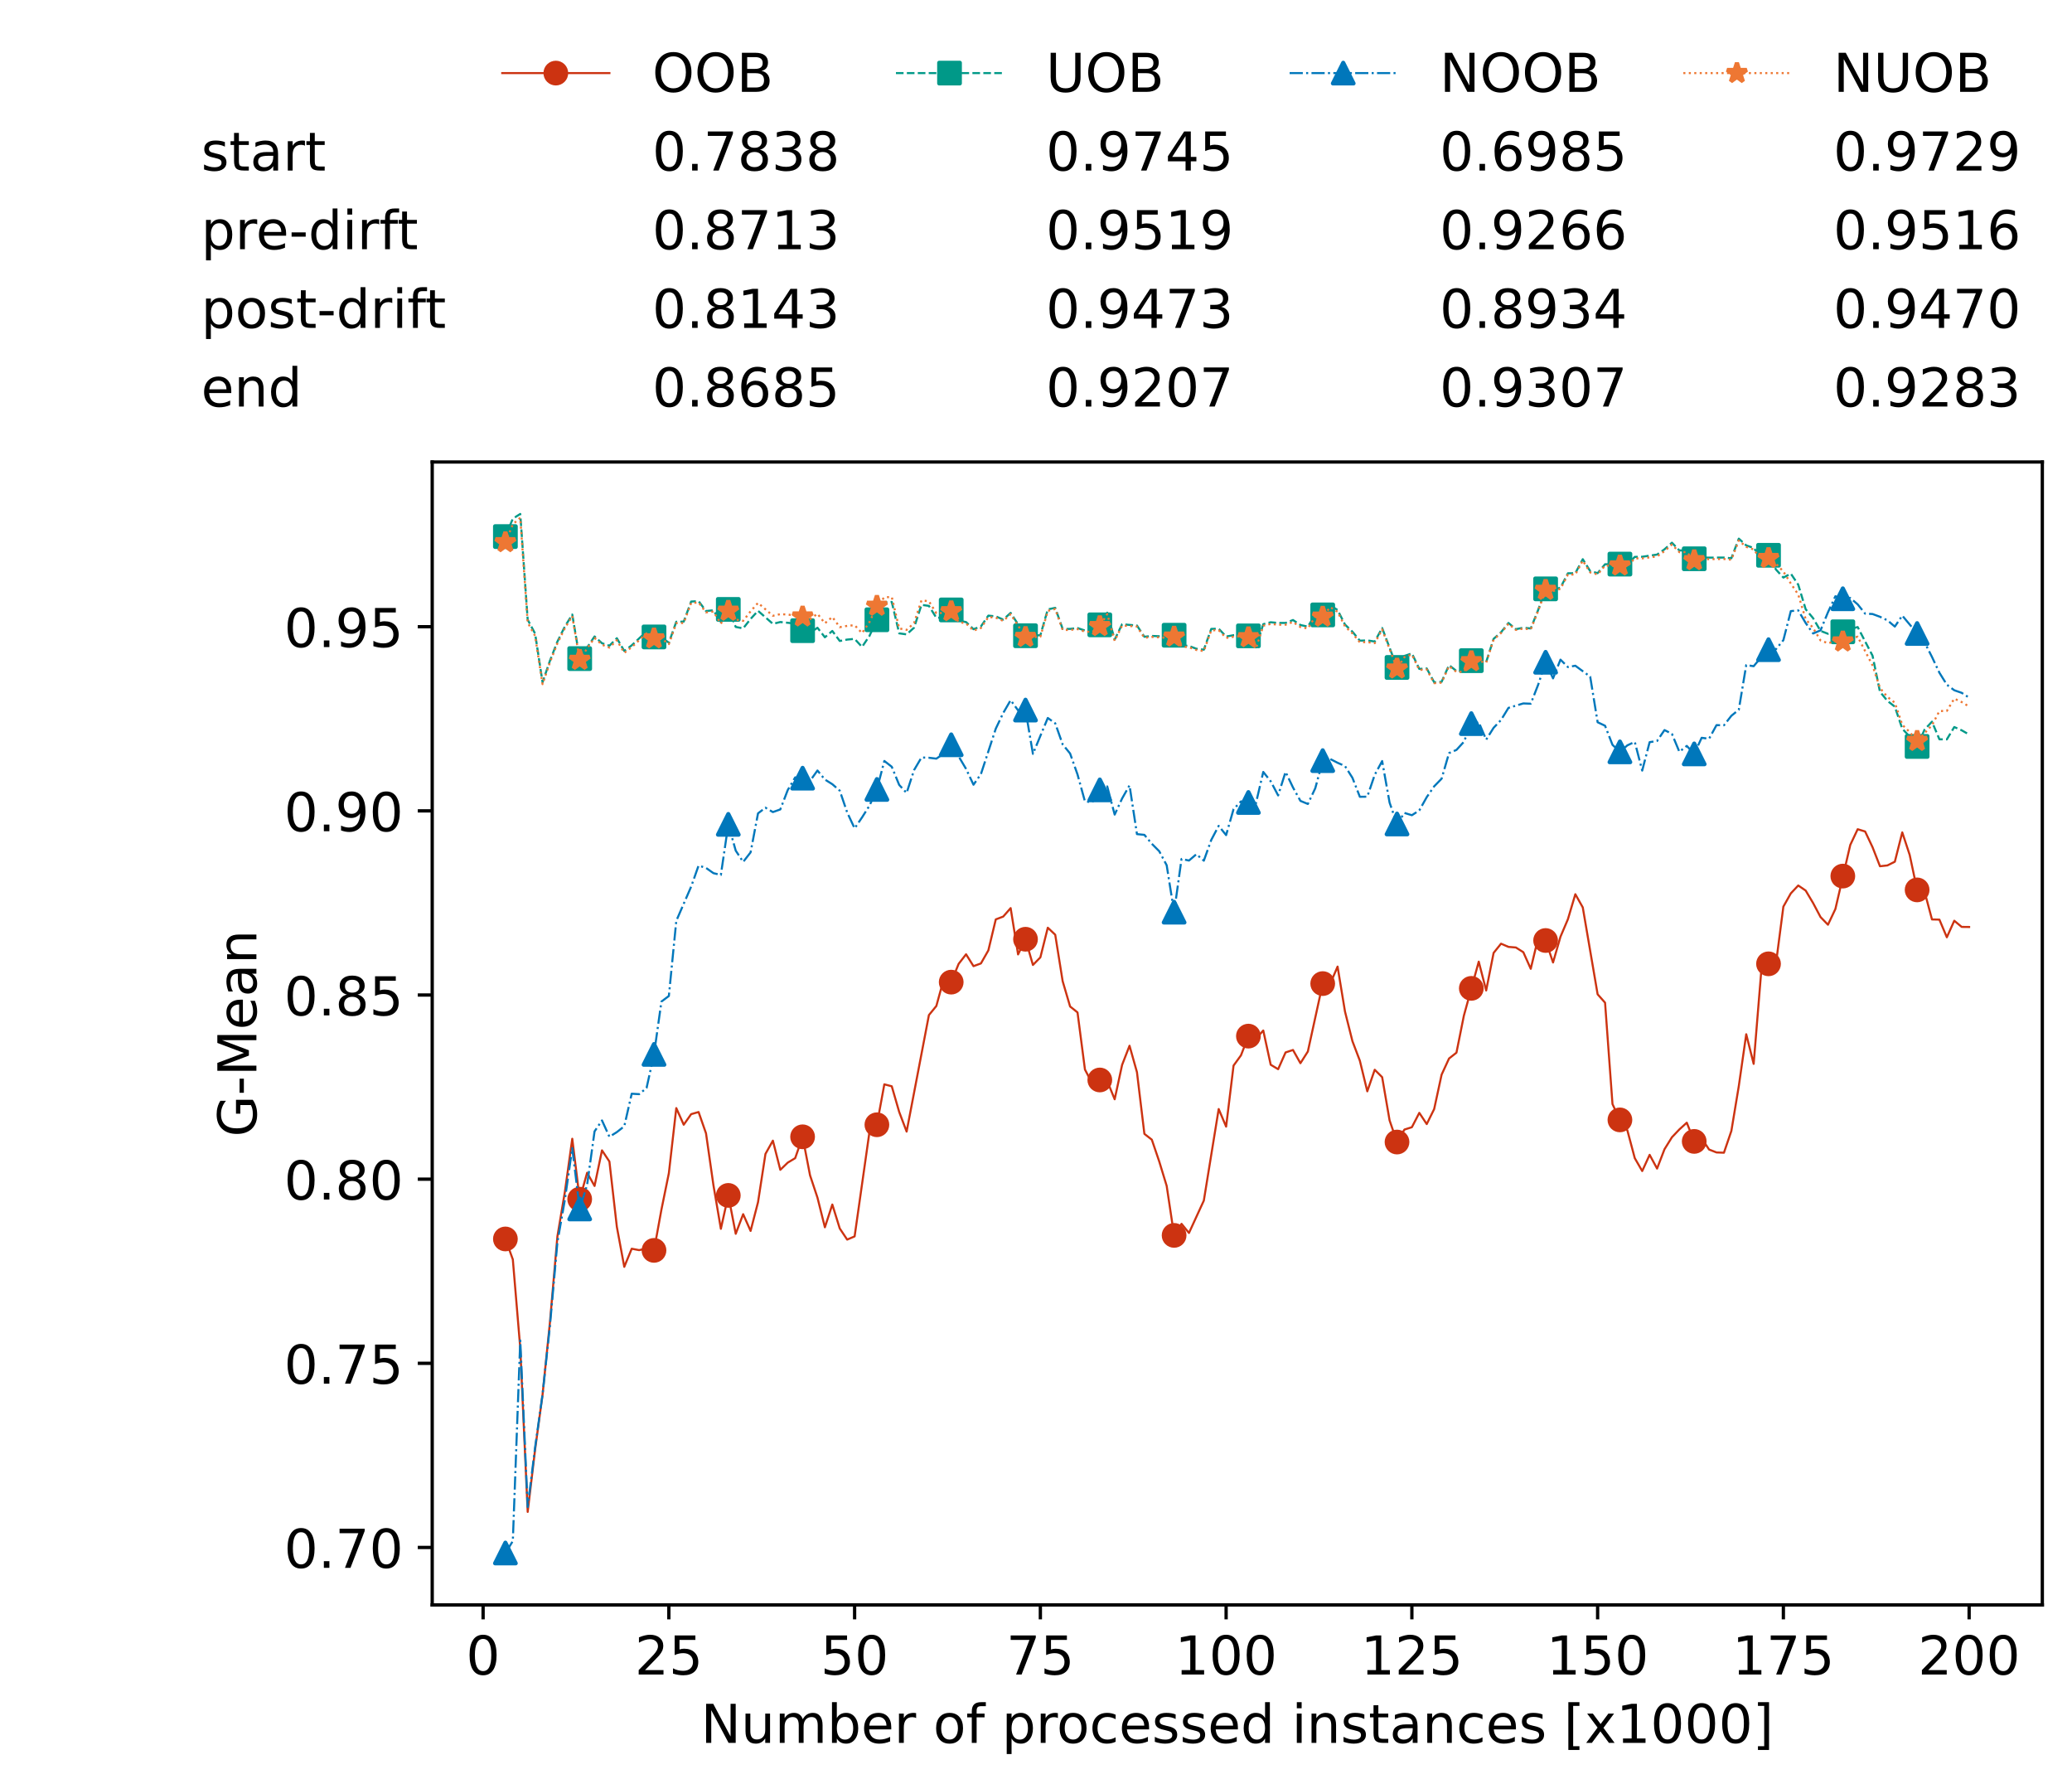 <?xml version="1.0" encoding="utf-8" standalone="no"?>
<!DOCTYPE svg PUBLIC "-//W3C//DTD SVG 1.1//EN"
  "http://www.w3.org/Graphics/SVG/1.1/DTD/svg11.dtd">
<!-- Created with matplotlib (https://matplotlib.org/) -->
<svg height="432.615pt" version="1.1" viewBox="0 0 502.65 432.615" width="502.65pt" xmlns="http://www.w3.org/2000/svg" xmlns:xlink="http://www.w3.org/1999/xlink">
 <defs>
  <style type="text/css">*{stroke-linecap:butt;stroke-linejoin:round;}</style>
 </defs>
 <g id="figure_1">
  <g id="patch_1">
   <path d="M 0 432.615 
L 502.65 432.615 
L 502.65 0 
L 0 0 
z
" style="fill:#ffffff;"/>
  </g>
  <g id="axes_1">
   <g id="patch_2">
    <path d="M 104.85 389.252 
L 495.45 389.252 
L 495.45 112.052 
L 104.85 112.052 
z
" style="fill:#ffffff;"/>
   </g>
   <g id="matplotlib.axis_1">
    <g id="xtick_1">
     <g id="line2d_1">
      <defs>
       <path d="M 0 0 
L 0 3.5 
" id="m07dc30941b" style="stroke:#000000;stroke-width:0.8;"/>
      </defs>
      <g>
       <use style="stroke:#000000;stroke-width:0.8;" x="117.197" xlink:href="#m07dc30941b" y="389.252"/>
      </g>
     </g>
     <g id="text_1">
      <!-- 0 -->
      <g transform="translate(113.061 406.13)scale(0.13 -0.13)">
       <defs>
        <path d="M 31.781 66.406 
Q 24.172 66.406 20.328 58.906 
Q 16.5 51.422 16.5 36.375 
Q 16.5 21.391 20.328 13.891 
Q 24.172 6.391 31.781 6.391 
Q 39.453 6.391 43.281 13.891 
Q 47.125 21.391 47.125 36.375 
Q 47.125 51.422 43.281 58.906 
Q 39.453 66.406 31.781 66.406 
z
M 31.781 74.219 
Q 44.047 74.219 50.516 64.516 
Q 56.984 54.828 56.984 36.375 
Q 56.984 17.969 50.516 8.266 
Q 44.047 -1.422 31.781 -1.422 
Q 19.531 -1.422 13.062 8.266 
Q 6.594 17.969 6.594 36.375 
Q 6.594 54.828 13.062 64.516 
Q 19.531 74.219 31.781 74.219 
z
" id="DejaVuSans-48"/>
       </defs>
       <use xlink:href="#DejaVuSans-48"/>
      </g>
     </g>
    </g>
    <g id="xtick_2">
     <g id="line2d_2">
      <g>
       <use style="stroke:#000000;stroke-width:0.8;" x="162.259" xlink:href="#m07dc30941b" y="389.252"/>
      </g>
     </g>
     <g id="text_2">
      <!-- 25 -->
      <g transform="translate(153.988 406.13)scale(0.13 -0.13)">
       <defs>
        <path d="M 19.188 8.297 
L 53.609 8.297 
L 53.609 0 
L 7.328 0 
L 7.328 8.297 
Q 12.938 14.109 22.625 23.891 
Q 32.328 33.688 34.812 36.531 
Q 39.547 41.844 41.422 45.531 
Q 43.312 49.219 43.312 52.781 
Q 43.312 58.594 39.234 62.25 
Q 35.156 65.922 28.609 65.922 
Q 23.969 65.922 18.812 64.312 
Q 13.672 62.703 7.812 59.422 
L 7.812 69.391 
Q 13.766 71.781 18.938 73 
Q 24.125 74.219 28.422 74.219 
Q 39.75 74.219 46.484 68.547 
Q 53.219 62.891 53.219 53.422 
Q 53.219 48.922 51.531 44.891 
Q 49.859 40.875 45.406 35.406 
Q 44.188 33.984 37.641 27.219 
Q 31.109 20.453 19.188 8.297 
z
" id="DejaVuSans-50"/>
        <path d="M 10.797 72.906 
L 49.516 72.906 
L 49.516 64.594 
L 19.828 64.594 
L 19.828 46.734 
Q 21.969 47.469 24.109 47.828 
Q 26.266 48.188 28.422 48.188 
Q 40.625 48.188 47.75 41.5 
Q 54.891 34.812 54.891 23.391 
Q 54.891 11.625 47.562 5.094 
Q 40.234 -1.422 26.906 -1.422 
Q 22.312 -1.422 17.547 -0.641 
Q 12.797 0.141 7.719 1.703 
L 7.719 11.625 
Q 12.109 9.234 16.797 8.062 
Q 21.484 6.891 26.703 6.891 
Q 35.156 6.891 40.078 11.328 
Q 45.016 15.766 45.016 23.391 
Q 45.016 31 40.078 35.438 
Q 35.156 39.891 26.703 39.891 
Q 22.75 39.891 18.812 39.016 
Q 14.891 38.141 10.797 36.281 
z
" id="DejaVuSans-53"/>
       </defs>
       <use xlink:href="#DejaVuSans-50"/>
       <use x="63.623" xlink:href="#DejaVuSans-53"/>
      </g>
     </g>
    </g>
    <g id="xtick_3">
     <g id="line2d_3">
      <g>
       <use style="stroke:#000000;stroke-width:0.8;" x="207.322" xlink:href="#m07dc30941b" y="389.252"/>
      </g>
     </g>
     <g id="text_3">
      <!-- 50 -->
      <g transform="translate(199.05 406.13)scale(0.13 -0.13)">
       <use xlink:href="#DejaVuSans-53"/>
       <use x="63.623" xlink:href="#DejaVuSans-48"/>
      </g>
     </g>
    </g>
    <g id="xtick_4">
     <g id="line2d_4">
      <g>
       <use style="stroke:#000000;stroke-width:0.8;" x="252.384" xlink:href="#m07dc30941b" y="389.252"/>
      </g>
     </g>
     <g id="text_4">
      <!-- 75 -->
      <g transform="translate(244.113 406.13)scale(0.13 -0.13)">
       <defs>
        <path d="M 8.203 72.906 
L 55.078 72.906 
L 55.078 68.703 
L 28.609 0 
L 18.312 0 
L 43.219 64.594 
L 8.203 64.594 
z
" id="DejaVuSans-55"/>
       </defs>
       <use xlink:href="#DejaVuSans-55"/>
       <use x="63.623" xlink:href="#DejaVuSans-53"/>
      </g>
     </g>
    </g>
    <g id="xtick_5">
     <g id="line2d_5">
      <g>
       <use style="stroke:#000000;stroke-width:0.8;" x="297.446" xlink:href="#m07dc30941b" y="389.252"/>
      </g>
     </g>
     <g id="text_5">
      <!-- 100 -->
      <g transform="translate(285.039 406.13)scale(0.13 -0.13)">
       <defs>
        <path d="M 12.406 8.297 
L 28.516 8.297 
L 28.516 63.922 
L 10.984 60.406 
L 10.984 69.391 
L 28.422 72.906 
L 38.281 72.906 
L 38.281 8.297 
L 54.391 8.297 
L 54.391 0 
L 12.406 0 
z
" id="DejaVuSans-49"/>
       </defs>
       <use xlink:href="#DejaVuSans-49"/>
       <use x="63.623" xlink:href="#DejaVuSans-48"/>
       <use x="127.246" xlink:href="#DejaVuSans-48"/>
      </g>
     </g>
    </g>
    <g id="xtick_6">
     <g id="line2d_6">
      <g>
       <use style="stroke:#000000;stroke-width:0.8;" x="342.509" xlink:href="#m07dc30941b" y="389.252"/>
      </g>
     </g>
     <g id="text_6">
      <!-- 125 -->
      <g transform="translate(330.102 406.13)scale(0.13 -0.13)">
       <use xlink:href="#DejaVuSans-49"/>
       <use x="63.623" xlink:href="#DejaVuSans-50"/>
       <use x="127.246" xlink:href="#DejaVuSans-53"/>
      </g>
     </g>
    </g>
    <g id="xtick_7">
     <g id="line2d_7">
      <g>
       <use style="stroke:#000000;stroke-width:0.8;" x="387.571" xlink:href="#m07dc30941b" y="389.252"/>
      </g>
     </g>
     <g id="text_7">
      <!-- 150 -->
      <g transform="translate(375.164 406.13)scale(0.13 -0.13)">
       <use xlink:href="#DejaVuSans-49"/>
       <use x="63.623" xlink:href="#DejaVuSans-53"/>
       <use x="127.246" xlink:href="#DejaVuSans-48"/>
      </g>
     </g>
    </g>
    <g id="xtick_8">
     <g id="line2d_8">
      <g>
       <use style="stroke:#000000;stroke-width:0.8;" x="432.633" xlink:href="#m07dc30941b" y="389.252"/>
      </g>
     </g>
     <g id="text_8">
      <!-- 175 -->
      <g transform="translate(420.226 406.13)scale(0.13 -0.13)">
       <use xlink:href="#DejaVuSans-49"/>
       <use x="63.623" xlink:href="#DejaVuSans-55"/>
       <use x="127.246" xlink:href="#DejaVuSans-53"/>
      </g>
     </g>
    </g>
    <g id="xtick_9">
     <g id="line2d_9">
      <g>
       <use style="stroke:#000000;stroke-width:0.8;" x="477.695" xlink:href="#m07dc30941b" y="389.252"/>
      </g>
     </g>
     <g id="text_9">
      <!-- 200 -->
      <g transform="translate(465.289 406.13)scale(0.13 -0.13)">
       <use xlink:href="#DejaVuSans-50"/>
       <use x="63.623" xlink:href="#DejaVuSans-48"/>
       <use x="127.246" xlink:href="#DejaVuSans-48"/>
      </g>
     </g>
    </g>
    <g id="text_10">
     <!-- Number of processed instances [x1000] -->
     <g transform="translate(170.025 422.711)scale(0.13 -0.13)">
      <defs>
       <path d="M 9.812 72.906 
L 23.094 72.906 
L 55.422 11.922 
L 55.422 72.906 
L 64.984 72.906 
L 64.984 0 
L 51.703 0 
L 19.391 60.984 
L 19.391 0 
L 9.812 0 
z
" id="DejaVuSans-78"/>
       <path d="M 8.5 21.578 
L 8.5 54.688 
L 17.484 54.688 
L 17.484 21.922 
Q 17.484 14.156 20.5 10.266 
Q 23.531 6.391 29.594 6.391 
Q 36.859 6.391 41.078 11.031 
Q 45.312 15.672 45.312 23.688 
L 45.312 54.688 
L 54.297 54.688 
L 54.297 0 
L 45.312 0 
L 45.312 8.406 
Q 42.047 3.422 37.719 1 
Q 33.406 -1.422 27.688 -1.422 
Q 18.266 -1.422 13.375 4.438 
Q 8.5 10.297 8.5 21.578 
z
M 31.109 56 
z
" id="DejaVuSans-117"/>
       <path d="M 52 44.188 
Q 55.375 50.25 60.062 53.125 
Q 64.75 56 71.094 56 
Q 79.641 56 84.281 50.016 
Q 88.922 44.047 88.922 33.016 
L 88.922 0 
L 79.891 0 
L 79.891 32.719 
Q 79.891 40.578 77.094 44.375 
Q 74.312 48.188 68.609 48.188 
Q 61.625 48.188 57.562 43.547 
Q 53.516 38.922 53.516 30.906 
L 53.516 0 
L 44.484 0 
L 44.484 32.719 
Q 44.484 40.625 41.703 44.406 
Q 38.922 48.188 33.109 48.188 
Q 26.219 48.188 22.156 43.531 
Q 18.109 38.875 18.109 30.906 
L 18.109 0 
L 9.078 0 
L 9.078 54.688 
L 18.109 54.688 
L 18.109 46.188 
Q 21.188 51.219 25.484 53.609 
Q 29.781 56 35.688 56 
Q 41.656 56 45.828 52.969 
Q 50 49.953 52 44.188 
z
" id="DejaVuSans-109"/>
       <path d="M 48.688 27.297 
Q 48.688 37.203 44.609 42.844 
Q 40.531 48.484 33.406 48.484 
Q 26.266 48.484 22.188 42.844 
Q 18.109 37.203 18.109 27.297 
Q 18.109 17.391 22.188 11.75 
Q 26.266 6.109 33.406 6.109 
Q 40.531 6.109 44.609 11.75 
Q 48.688 17.391 48.688 27.297 
z
M 18.109 46.391 
Q 20.953 51.266 25.266 53.625 
Q 29.594 56 35.594 56 
Q 45.562 56 51.781 48.094 
Q 58.016 40.188 58.016 27.297 
Q 58.016 14.406 51.781 6.484 
Q 45.562 -1.422 35.594 -1.422 
Q 29.594 -1.422 25.266 0.953 
Q 20.953 3.328 18.109 8.203 
L 18.109 0 
L 9.078 0 
L 9.078 75.984 
L 18.109 75.984 
z
" id="DejaVuSans-98"/>
       <path d="M 56.203 29.594 
L 56.203 25.203 
L 14.891 25.203 
Q 15.484 15.922 20.484 11.062 
Q 25.484 6.203 34.422 6.203 
Q 39.594 6.203 44.453 7.469 
Q 49.312 8.734 54.109 11.281 
L 54.109 2.781 
Q 49.266 0.734 44.188 -0.344 
Q 39.109 -1.422 33.891 -1.422 
Q 20.797 -1.422 13.156 6.188 
Q 5.516 13.812 5.516 26.812 
Q 5.516 40.234 12.766 48.109 
Q 20.016 56 32.328 56 
Q 43.359 56 49.781 48.891 
Q 56.203 41.797 56.203 29.594 
z
M 47.219 32.234 
Q 47.125 39.594 43.094 43.984 
Q 39.062 48.391 32.422 48.391 
Q 24.906 48.391 20.391 44.141 
Q 15.875 39.891 15.188 32.172 
z
" id="DejaVuSans-101"/>
       <path d="M 41.109 46.297 
Q 39.594 47.172 37.812 47.578 
Q 36.031 48 33.891 48 
Q 26.266 48 22.188 43.047 
Q 18.109 38.094 18.109 28.812 
L 18.109 0 
L 9.078 0 
L 9.078 54.688 
L 18.109 54.688 
L 18.109 46.188 
Q 20.953 51.172 25.484 53.578 
Q 30.031 56 36.531 56 
Q 37.453 56 38.578 55.875 
Q 39.703 55.766 41.062 55.516 
z
" id="DejaVuSans-114"/>
       <path id="DejaVuSans-32"/>
       <path d="M 30.609 48.391 
Q 23.391 48.391 19.188 42.75 
Q 14.984 37.109 14.984 27.297 
Q 14.984 17.484 19.156 11.844 
Q 23.344 6.203 30.609 6.203 
Q 37.797 6.203 41.984 11.859 
Q 46.188 17.531 46.188 27.297 
Q 46.188 37.016 41.984 42.703 
Q 37.797 48.391 30.609 48.391 
z
M 30.609 56 
Q 42.328 56 49.016 48.375 
Q 55.719 40.766 55.719 27.297 
Q 55.719 13.875 49.016 6.219 
Q 42.328 -1.422 30.609 -1.422 
Q 18.844 -1.422 12.172 6.219 
Q 5.516 13.875 5.516 27.297 
Q 5.516 40.766 12.172 48.375 
Q 18.844 56 30.609 56 
z
" id="DejaVuSans-111"/>
       <path d="M 37.109 75.984 
L 37.109 68.5 
L 28.516 68.5 
Q 23.688 68.5 21.797 66.547 
Q 19.922 64.594 19.922 59.516 
L 19.922 54.688 
L 34.719 54.688 
L 34.719 47.703 
L 19.922 47.703 
L 19.922 0 
L 10.891 0 
L 10.891 47.703 
L 2.297 47.703 
L 2.297 54.688 
L 10.891 54.688 
L 10.891 58.5 
Q 10.891 67.625 15.141 71.797 
Q 19.391 75.984 28.609 75.984 
z
" id="DejaVuSans-102"/>
       <path d="M 18.109 8.203 
L 18.109 -20.797 
L 9.078 -20.797 
L 9.078 54.688 
L 18.109 54.688 
L 18.109 46.391 
Q 20.953 51.266 25.266 53.625 
Q 29.594 56 35.594 56 
Q 45.562 56 51.781 48.094 
Q 58.016 40.188 58.016 27.297 
Q 58.016 14.406 51.781 6.484 
Q 45.562 -1.422 35.594 -1.422 
Q 29.594 -1.422 25.266 0.953 
Q 20.953 3.328 18.109 8.203 
z
M 48.688 27.297 
Q 48.688 37.203 44.609 42.844 
Q 40.531 48.484 33.406 48.484 
Q 26.266 48.484 22.188 42.844 
Q 18.109 37.203 18.109 27.297 
Q 18.109 17.391 22.188 11.75 
Q 26.266 6.109 33.406 6.109 
Q 40.531 6.109 44.609 11.75 
Q 48.688 17.391 48.688 27.297 
z
" id="DejaVuSans-112"/>
       <path d="M 48.781 52.594 
L 48.781 44.188 
Q 44.969 46.297 41.141 47.344 
Q 37.312 48.391 33.406 48.391 
Q 24.656 48.391 19.812 42.844 
Q 14.984 37.312 14.984 27.297 
Q 14.984 17.281 19.812 11.734 
Q 24.656 6.203 33.406 6.203 
Q 37.312 6.203 41.141 7.25 
Q 44.969 8.297 48.781 10.406 
L 48.781 2.094 
Q 45.016 0.344 40.984 -0.531 
Q 36.969 -1.422 32.422 -1.422 
Q 20.062 -1.422 12.781 6.344 
Q 5.516 14.109 5.516 27.297 
Q 5.516 40.672 12.859 48.328 
Q 20.219 56 33.016 56 
Q 37.156 56 41.109 55.141 
Q 45.062 54.297 48.781 52.594 
z
" id="DejaVuSans-99"/>
       <path d="M 44.281 53.078 
L 44.281 44.578 
Q 40.484 46.531 36.375 47.5 
Q 32.281 48.484 27.875 48.484 
Q 21.188 48.484 17.844 46.438 
Q 14.5 44.391 14.5 40.281 
Q 14.5 37.156 16.891 35.375 
Q 19.281 33.594 26.516 31.984 
L 29.594 31.297 
Q 39.156 29.25 43.188 25.516 
Q 47.219 21.781 47.219 15.094 
Q 47.219 7.469 41.188 3.016 
Q 35.156 -1.422 24.609 -1.422 
Q 20.219 -1.422 15.453 -0.562 
Q 10.688 0.297 5.422 2 
L 5.422 11.281 
Q 10.406 8.688 15.234 7.391 
Q 20.062 6.109 24.812 6.109 
Q 31.156 6.109 34.562 8.281 
Q 37.984 10.453 37.984 14.406 
Q 37.984 18.062 35.516 20.016 
Q 33.062 21.969 24.703 23.781 
L 21.578 24.516 
Q 13.234 26.266 9.516 29.906 
Q 5.812 33.547 5.812 39.891 
Q 5.812 47.609 11.281 51.797 
Q 16.75 56 26.812 56 
Q 31.781 56 36.172 55.266 
Q 40.578 54.547 44.281 53.078 
z
" id="DejaVuSans-115"/>
       <path d="M 45.406 46.391 
L 45.406 75.984 
L 54.391 75.984 
L 54.391 0 
L 45.406 0 
L 45.406 8.203 
Q 42.578 3.328 38.25 0.953 
Q 33.938 -1.422 27.875 -1.422 
Q 17.969 -1.422 11.734 6.484 
Q 5.516 14.406 5.516 27.297 
Q 5.516 40.188 11.734 48.094 
Q 17.969 56 27.875 56 
Q 33.938 56 38.25 53.625 
Q 42.578 51.266 45.406 46.391 
z
M 14.797 27.297 
Q 14.797 17.391 18.875 11.75 
Q 22.953 6.109 30.078 6.109 
Q 37.203 6.109 41.297 11.75 
Q 45.406 17.391 45.406 27.297 
Q 45.406 37.203 41.297 42.844 
Q 37.203 48.484 30.078 48.484 
Q 22.953 48.484 18.875 42.844 
Q 14.797 37.203 14.797 27.297 
z
" id="DejaVuSans-100"/>
       <path d="M 9.422 54.688 
L 18.406 54.688 
L 18.406 0 
L 9.422 0 
z
M 9.422 75.984 
L 18.406 75.984 
L 18.406 64.594 
L 9.422 64.594 
z
" id="DejaVuSans-105"/>
       <path d="M 54.891 33.016 
L 54.891 0 
L 45.906 0 
L 45.906 32.719 
Q 45.906 40.484 42.875 44.328 
Q 39.844 48.188 33.797 48.188 
Q 26.516 48.188 22.312 43.547 
Q 18.109 38.922 18.109 30.906 
L 18.109 0 
L 9.078 0 
L 9.078 54.688 
L 18.109 54.688 
L 18.109 46.188 
Q 21.344 51.125 25.703 53.562 
Q 30.078 56 35.797 56 
Q 45.219 56 50.047 50.172 
Q 54.891 44.344 54.891 33.016 
z
" id="DejaVuSans-110"/>
       <path d="M 18.312 70.219 
L 18.312 54.688 
L 36.812 54.688 
L 36.812 47.703 
L 18.312 47.703 
L 18.312 18.016 
Q 18.312 11.328 20.141 9.422 
Q 21.969 7.516 27.594 7.516 
L 36.812 7.516 
L 36.812 0 
L 27.594 0 
Q 17.188 0 13.234 3.875 
Q 9.281 7.766 9.281 18.016 
L 9.281 47.703 
L 2.688 47.703 
L 2.688 54.688 
L 9.281 54.688 
L 9.281 70.219 
z
" id="DejaVuSans-116"/>
       <path d="M 34.281 27.484 
Q 23.391 27.484 19.188 25 
Q 14.984 22.516 14.984 16.5 
Q 14.984 11.719 18.141 8.906 
Q 21.297 6.109 26.703 6.109 
Q 34.188 6.109 38.703 11.406 
Q 43.219 16.703 43.219 25.484 
L 43.219 27.484 
z
M 52.203 31.203 
L 52.203 0 
L 43.219 0 
L 43.219 8.297 
Q 40.141 3.328 35.547 0.953 
Q 30.953 -1.422 24.312 -1.422 
Q 15.922 -1.422 10.953 3.297 
Q 6 8.016 6 15.922 
Q 6 25.141 12.172 29.828 
Q 18.359 34.516 30.609 34.516 
L 43.219 34.516 
L 43.219 35.406 
Q 43.219 41.609 39.141 45 
Q 35.062 48.391 27.688 48.391 
Q 23 48.391 18.547 47.266 
Q 14.109 46.141 10.016 43.891 
L 10.016 52.203 
Q 14.938 54.109 19.578 55.047 
Q 24.219 56 28.609 56 
Q 40.484 56 46.344 49.844 
Q 52.203 43.703 52.203 31.203 
z
" id="DejaVuSans-97"/>
       <path d="M 8.594 75.984 
L 29.297 75.984 
L 29.297 69 
L 17.578 69 
L 17.578 -6.203 
L 29.297 -6.203 
L 29.297 -13.188 
L 8.594 -13.188 
z
" id="DejaVuSans-91"/>
       <path d="M 54.891 54.688 
L 35.109 28.078 
L 55.906 0 
L 45.312 0 
L 29.391 21.484 
L 13.484 0 
L 2.875 0 
L 24.125 28.609 
L 4.688 54.688 
L 15.281 54.688 
L 29.781 35.203 
L 44.281 54.688 
z
" id="DejaVuSans-120"/>
       <path d="M 30.422 75.984 
L 30.422 -13.188 
L 9.719 -13.188 
L 9.719 -6.203 
L 21.391 -6.203 
L 21.391 69 
L 9.719 69 
L 9.719 75.984 
z
" id="DejaVuSans-93"/>
      </defs>
      <use xlink:href="#DejaVuSans-78"/>
      <use x="74.805" xlink:href="#DejaVuSans-117"/>
      <use x="138.184" xlink:href="#DejaVuSans-109"/>
      <use x="235.596" xlink:href="#DejaVuSans-98"/>
      <use x="299.072" xlink:href="#DejaVuSans-101"/>
      <use x="360.596" xlink:href="#DejaVuSans-114"/>
      <use x="401.709" xlink:href="#DejaVuSans-32"/>
      <use x="433.496" xlink:href="#DejaVuSans-111"/>
      <use x="494.678" xlink:href="#DejaVuSans-102"/>
      <use x="529.883" xlink:href="#DejaVuSans-32"/>
      <use x="561.67" xlink:href="#DejaVuSans-112"/>
      <use x="625.146" xlink:href="#DejaVuSans-114"/>
      <use x="664.01" xlink:href="#DejaVuSans-111"/>
      <use x="725.191" xlink:href="#DejaVuSans-99"/>
      <use x="780.172" xlink:href="#DejaVuSans-101"/>
      <use x="841.695" xlink:href="#DejaVuSans-115"/>
      <use x="893.795" xlink:href="#DejaVuSans-115"/>
      <use x="945.895" xlink:href="#DejaVuSans-101"/>
      <use x="1007.418" xlink:href="#DejaVuSans-100"/>
      <use x="1070.895" xlink:href="#DejaVuSans-32"/>
      <use x="1102.682" xlink:href="#DejaVuSans-105"/>
      <use x="1130.465" xlink:href="#DejaVuSans-110"/>
      <use x="1193.844" xlink:href="#DejaVuSans-115"/>
      <use x="1245.943" xlink:href="#DejaVuSans-116"/>
      <use x="1285.152" xlink:href="#DejaVuSans-97"/>
      <use x="1346.432" xlink:href="#DejaVuSans-110"/>
      <use x="1409.811" xlink:href="#DejaVuSans-99"/>
      <use x="1464.791" xlink:href="#DejaVuSans-101"/>
      <use x="1526.314" xlink:href="#DejaVuSans-115"/>
      <use x="1578.414" xlink:href="#DejaVuSans-32"/>
      <use x="1610.201" xlink:href="#DejaVuSans-91"/>
      <use x="1649.215" xlink:href="#DejaVuSans-120"/>
      <use x="1708.395" xlink:href="#DejaVuSans-49"/>
      <use x="1772.018" xlink:href="#DejaVuSans-48"/>
      <use x="1835.641" xlink:href="#DejaVuSans-48"/>
      <use x="1899.264" xlink:href="#DejaVuSans-48"/>
      <use x="1962.887" xlink:href="#DejaVuSans-93"/>
     </g>
    </g>
   </g>
   <g id="matplotlib.axis_2">
    <g id="ytick_1">
     <g id="line2d_10">
      <defs>
       <path d="M 0 0 
L -3.5 0 
" id="m44c1207b6c" style="stroke:#000000;stroke-width:0.8;"/>
      </defs>
      <g>
       <use style="stroke:#000000;stroke-width:0.8;" x="104.85" xlink:href="#m44c1207b6c" y="375.313"/>
      </g>
     </g>
     <g id="text_11">
      <!-- 0.70 -->
      <g transform="translate(68.905 380.252)scale(0.13 -0.13)">
       <defs>
        <path d="M 10.688 12.406 
L 21 12.406 
L 21 0 
L 10.688 0 
z
" id="DejaVuSans-46"/>
       </defs>
       <use xlink:href="#DejaVuSans-48"/>
       <use x="63.623" xlink:href="#DejaVuSans-46"/>
       <use x="95.41" xlink:href="#DejaVuSans-55"/>
       <use x="159.033" xlink:href="#DejaVuSans-48"/>
      </g>
     </g>
    </g>
    <g id="ytick_2">
     <g id="line2d_11">
      <g>
       <use style="stroke:#000000;stroke-width:0.8;" x="104.85" xlink:href="#m44c1207b6c" y="330.65"/>
      </g>
     </g>
     <g id="text_12">
      <!-- 0.75 -->
      <g transform="translate(68.905 335.589)scale(0.13 -0.13)">
       <use xlink:href="#DejaVuSans-48"/>
       <use x="63.623" xlink:href="#DejaVuSans-46"/>
       <use x="95.41" xlink:href="#DejaVuSans-55"/>
       <use x="159.033" xlink:href="#DejaVuSans-53"/>
      </g>
     </g>
    </g>
    <g id="ytick_3">
     <g id="line2d_12">
      <g>
       <use style="stroke:#000000;stroke-width:0.8;" x="104.85" xlink:href="#m44c1207b6c" y="285.988"/>
      </g>
     </g>
     <g id="text_13">
      <!-- 0.80 -->
      <g transform="translate(68.905 290.926)scale(0.13 -0.13)">
       <defs>
        <path d="M 31.781 34.625 
Q 24.75 34.625 20.719 30.859 
Q 16.703 27.094 16.703 20.516 
Q 16.703 13.922 20.719 10.156 
Q 24.75 6.391 31.781 6.391 
Q 38.812 6.391 42.859 10.172 
Q 46.922 13.969 46.922 20.516 
Q 46.922 27.094 42.891 30.859 
Q 38.875 34.625 31.781 34.625 
z
M 21.922 38.812 
Q 15.578 40.375 12.031 44.719 
Q 8.5 49.078 8.5 55.328 
Q 8.5 64.062 14.719 69.141 
Q 20.953 74.219 31.781 74.219 
Q 42.672 74.219 48.875 69.141 
Q 55.078 64.062 55.078 55.328 
Q 55.078 49.078 51.531 44.719 
Q 48 40.375 41.703 38.812 
Q 48.828 37.156 52.797 32.312 
Q 56.781 27.484 56.781 20.516 
Q 56.781 9.906 50.312 4.234 
Q 43.844 -1.422 31.781 -1.422 
Q 19.734 -1.422 13.25 4.234 
Q 6.781 9.906 6.781 20.516 
Q 6.781 27.484 10.781 32.312 
Q 14.797 37.156 21.922 38.812 
z
M 18.312 54.391 
Q 18.312 48.734 21.844 45.562 
Q 25.391 42.391 31.781 42.391 
Q 38.141 42.391 41.719 45.562 
Q 45.312 48.734 45.312 54.391 
Q 45.312 60.062 41.719 63.234 
Q 38.141 66.406 31.781 66.406 
Q 25.391 66.406 21.844 63.234 
Q 18.312 60.062 18.312 54.391 
z
" id="DejaVuSans-56"/>
       </defs>
       <use xlink:href="#DejaVuSans-48"/>
       <use x="63.623" xlink:href="#DejaVuSans-46"/>
       <use x="95.41" xlink:href="#DejaVuSans-56"/>
       <use x="159.033" xlink:href="#DejaVuSans-48"/>
      </g>
     </g>
    </g>
    <g id="ytick_4">
     <g id="line2d_13">
      <g>
       <use style="stroke:#000000;stroke-width:0.8;" x="104.85" xlink:href="#m44c1207b6c" y="241.325"/>
      </g>
     </g>
     <g id="text_14">
      <!-- 0.85 -->
      <g transform="translate(68.905 246.264)scale(0.13 -0.13)">
       <use xlink:href="#DejaVuSans-48"/>
       <use x="63.623" xlink:href="#DejaVuSans-46"/>
       <use x="95.41" xlink:href="#DejaVuSans-56"/>
       <use x="159.033" xlink:href="#DejaVuSans-53"/>
      </g>
     </g>
    </g>
    <g id="ytick_5">
     <g id="line2d_14">
      <g>
       <use style="stroke:#000000;stroke-width:0.8;" x="104.85" xlink:href="#m44c1207b6c" y="196.662"/>
      </g>
     </g>
     <g id="text_15">
      <!-- 0.90 -->
      <g transform="translate(68.905 201.601)scale(0.13 -0.13)">
       <defs>
        <path d="M 10.984 1.516 
L 10.984 10.5 
Q 14.703 8.734 18.5 7.812 
Q 22.312 6.891 25.984 6.891 
Q 35.75 6.891 40.891 13.453 
Q 46.047 20.016 46.781 33.406 
Q 43.953 29.203 39.594 26.953 
Q 35.25 24.703 29.984 24.703 
Q 19.047 24.703 12.672 31.312 
Q 6.297 37.938 6.297 49.422 
Q 6.297 60.641 12.938 67.422 
Q 19.578 74.219 30.609 74.219 
Q 43.266 74.219 49.922 64.516 
Q 56.594 54.828 56.594 36.375 
Q 56.594 19.141 48.406 8.859 
Q 40.234 -1.422 26.422 -1.422 
Q 22.703 -1.422 18.891 -0.688 
Q 15.094 0.047 10.984 1.516 
z
M 30.609 32.422 
Q 37.25 32.422 41.125 36.953 
Q 45.016 41.5 45.016 49.422 
Q 45.016 57.281 41.125 61.844 
Q 37.25 66.406 30.609 66.406 
Q 23.969 66.406 20.094 61.844 
Q 16.219 57.281 16.219 49.422 
Q 16.219 41.5 20.094 36.953 
Q 23.969 32.422 30.609 32.422 
z
" id="DejaVuSans-57"/>
       </defs>
       <use xlink:href="#DejaVuSans-48"/>
       <use x="63.623" xlink:href="#DejaVuSans-46"/>
       <use x="95.41" xlink:href="#DejaVuSans-57"/>
       <use x="159.033" xlink:href="#DejaVuSans-48"/>
      </g>
     </g>
    </g>
    <g id="ytick_6">
     <g id="line2d_15">
      <g>
       <use style="stroke:#000000;stroke-width:0.8;" x="104.85" xlink:href="#m44c1207b6c" y="152"/>
      </g>
     </g>
     <g id="text_16">
      <!-- 0.95 -->
      <g transform="translate(68.905 156.939)scale(0.13 -0.13)">
       <use xlink:href="#DejaVuSans-48"/>
       <use x="63.623" xlink:href="#DejaVuSans-46"/>
       <use x="95.41" xlink:href="#DejaVuSans-57"/>
       <use x="159.033" xlink:href="#DejaVuSans-53"/>
      </g>
     </g>
    </g>
    <g id="text_17">
     <!-- G-Mean -->
     <g transform="translate(62.201 275.744)rotate(-90)scale(0.13 -0.13)">
      <defs>
       <path d="M 59.516 10.406 
L 59.516 29.984 
L 43.406 29.984 
L 43.406 38.094 
L 69.281 38.094 
L 69.281 6.781 
Q 63.578 2.734 56.688 0.656 
Q 49.812 -1.422 42 -1.422 
Q 24.906 -1.422 15.25 8.562 
Q 5.609 18.562 5.609 36.375 
Q 5.609 54.25 15.25 64.234 
Q 24.906 74.219 42 74.219 
Q 49.125 74.219 55.547 72.453 
Q 61.969 70.703 67.391 67.281 
L 67.391 56.781 
Q 61.922 61.422 55.766 63.766 
Q 49.609 66.109 42.828 66.109 
Q 29.438 66.109 22.719 58.641 
Q 16.016 51.172 16.016 36.375 
Q 16.016 21.625 22.719 14.156 
Q 29.438 6.688 42.828 6.688 
Q 48.047 6.688 52.141 7.594 
Q 56.25 8.5 59.516 10.406 
z
" id="DejaVuSans-71"/>
       <path d="M 4.891 31.391 
L 31.203 31.391 
L 31.203 23.391 
L 4.891 23.391 
z
" id="DejaVuSans-45"/>
       <path d="M 9.812 72.906 
L 24.516 72.906 
L 43.109 23.297 
L 61.812 72.906 
L 76.516 72.906 
L 76.516 0 
L 66.891 0 
L 66.891 64.016 
L 48.094 14.016 
L 38.188 14.016 
L 19.391 64.016 
L 19.391 0 
L 9.812 0 
z
" id="DejaVuSans-77"/>
      </defs>
      <use xlink:href="#DejaVuSans-71"/>
      <use x="77.49" xlink:href="#DejaVuSans-45"/>
      <use x="113.574" xlink:href="#DejaVuSans-77"/>
      <use x="199.854" xlink:href="#DejaVuSans-101"/>
      <use x="261.377" xlink:href="#DejaVuSans-97"/>
      <use x="322.656" xlink:href="#DejaVuSans-110"/>
     </g>
    </g>
   </g>
   <g id="line2d_16"/>
   <g id="line2d_17"/>
   <g id="line2d_18"/>
   <g id="line2d_19"/>
   <g id="line2d_20"/>
   <g id="line2d_21">
    <path clip-path="url(#pd035f5e5d4)" d="M 122.605 300.488 
L 124.407 305.458 
L 126.21 326.947 
L 128.012 366.688 
L 129.815 351.532 
L 131.617 338.275 
L 133.419 320.636 
L 135.222 299.864 
L 137.024 289.13 
L 138.827 276.187 
L 140.629 290.839 
L 142.432 284.437 
L 144.234 287.636 
L 146.037 278.999 
L 147.839 281.715 
L 149.642 297.548 
L 151.444 307.25 
L 153.247 302.858 
L 155.049 303.201 
L 156.852 302.797 
L 158.654 303.259 
L 160.457 293.375 
L 162.259 284.543 
L 164.062 268.752 
L 165.864 272.783 
L 167.667 270.22 
L 169.469 269.703 
L 171.272 274.869 
L 173.074 287.455 
L 174.877 298.029 
L 176.679 289.926 
L 178.482 299.235 
L 180.284 294.48 
L 182.087 298.541 
L 183.889 291.575 
L 185.692 279.869 
L 187.494 276.648 
L 189.297 283.719 
L 191.099 281.979 
L 192.902 280.896 
L 194.704 275.715 
L 196.507 285.048 
L 198.309 290.466 
L 200.112 297.658 
L 201.914 292.139 
L 203.717 297.943 
L 205.519 300.644 
L 207.322 299.87 
L 210.927 274.521 
L 212.729 272.793 
L 214.532 262.987 
L 216.334 263.459 
L 218.137 269.686 
L 219.939 274.45 
L 225.347 246.191 
L 227.149 243.988 
L 228.952 237.434 
L 230.754 238.201 
L 232.557 233.771 
L 234.359 231.446 
L 236.162 234.325 
L 237.964 233.665 
L 239.767 230.497 
L 241.569 222.985 
L 243.372 222.299 
L 245.174 220.246 
L 246.976 231.478 
L 248.779 227.798 
L 250.581 234.033 
L 252.384 232.197 
L 254.186 225.002 
L 255.989 226.703 
L 257.791 237.969 
L 259.594 244.106 
L 261.396 245.545 
L 263.199 259.399 
L 265.001 262.821 
L 266.804 261.931 
L 268.606 262.19 
L 270.409 266.611 
L 272.211 258.279 
L 274.014 253.626 
L 275.816 260.039 
L 277.619 275.002 
L 279.421 276.406 
L 281.224 281.709 
L 283.026 287.62 
L 284.829 299.623 
L 286.631 296.821 
L 288.434 299.036 
L 292.039 291.186 
L 295.644 268.979 
L 297.446 273.243 
L 299.249 258.444 
L 301.051 255.952 
L 302.854 251.294 
L 304.656 251.942 
L 306.459 249.933 
L 308.261 258.233 
L 310.064 259.316 
L 311.866 255.251 
L 313.669 254.656 
L 315.471 257.863 
L 317.274 255.025 
L 320.879 238.555 
L 322.681 238.647 
L 324.484 234.433 
L 326.286 245.343 
L 328.089 252.52 
L 329.891 257.266 
L 331.694 264.681 
L 333.496 259.452 
L 335.299 261.249 
L 337.101 271.728 
L 338.904 276.984 
L 340.706 273.956 
L 342.509 273.387 
L 344.311 269.907 
L 346.114 272.627 
L 347.916 268.983 
L 349.719 260.652 
L 351.521 256.728 
L 353.324 255.309 
L 355.126 246.325 
L 358.731 233.232 
L 360.533 240.221 
L 362.336 231.116 
L 364.138 228.878 
L 365.941 229.652 
L 367.743 229.8 
L 369.546 230.942 
L 371.348 234.968 
L 373.151 227.437 
L 374.953 228.105 
L 376.756 233.432 
L 378.558 227.189 
L 380.361 222.945 
L 382.163 216.878 
L 383.966 220.074 
L 387.571 241.155 
L 389.373 243.184 
L 391.176 267.775 
L 392.978 271.614 
L 394.781 274.138 
L 396.583 280.892 
L 398.386 284.018 
L 400.188 280.085 
L 401.991 283.418 
L 403.793 278.728 
L 405.596 275.822 
L 407.398 273.927 
L 409.201 272.292 
L 411.003 276.83 
L 412.806 276.064 
L 414.608 278.799 
L 416.411 279.507 
L 418.213 279.573 
L 420.016 274.284 
L 421.818 263.412 
L 423.621 250.839 
L 425.423 258.025 
L 427.226 236.022 
L 429.028 233.76 
L 430.831 233.74 
L 432.633 219.885 
L 434.436 216.676 
L 436.238 214.763 
L 438.041 215.991 
L 439.843 219.019 
L 441.646 222.417 
L 443.448 224.278 
L 445.251 220.464 
L 448.856 204.936 
L 450.658 201.115 
L 452.461 201.664 
L 454.263 205.479 
L 456.066 210.093 
L 457.868 209.897 
L 459.671 208.993 
L 461.473 201.884 
L 463.276 207.353 
L 465.078 215.83 
L 466.881 216.24 
L 468.683 222.997 
L 470.485 223.038 
L 472.288 227.325 
L 474.09 223.312 
L 475.893 224.807 
L 477.695 224.827 
L 477.695 224.827 
" style="fill:none;stroke:#cc3311;stroke-linecap:square;stroke-width:0.5;"/>
    <defs>
     <path d="M 0 2.5 
C 0.663 2.5 1.299 2.237 1.768 1.768 
C 2.237 1.299 2.5 0.663 2.5 0 
C 2.5 -0.663 2.237 -1.299 1.768 -1.768 
C 1.299 -2.237 0.663 -2.5 0 -2.5 
C -0.663 -2.5 -1.299 -2.237 -1.768 -1.768 
C -2.237 -1.299 -2.5 -0.663 -2.5 0 
C -2.5 0.663 -2.237 1.299 -1.768 1.768 
C -1.299 2.237 -0.663 2.5 0 2.5 
z
" id="mb6fdd6fc1b" style="stroke:#cc3311;"/>
    </defs>
    <g clip-path="url(#pd035f5e5d4)">
     <use style="fill:#cc3311;stroke:#cc3311;" x="122.605" xlink:href="#mb6fdd6fc1b" y="300.488"/>
     <use style="fill:#cc3311;stroke:#cc3311;" x="140.629" xlink:href="#mb6fdd6fc1b" y="290.839"/>
     <use style="fill:#cc3311;stroke:#cc3311;" x="158.654" xlink:href="#mb6fdd6fc1b" y="303.259"/>
     <use style="fill:#cc3311;stroke:#cc3311;" x="176.679" xlink:href="#mb6fdd6fc1b" y="289.926"/>
     <use style="fill:#cc3311;stroke:#cc3311;" x="194.704" xlink:href="#mb6fdd6fc1b" y="275.715"/>
     <use style="fill:#cc3311;stroke:#cc3311;" x="212.729" xlink:href="#mb6fdd6fc1b" y="272.793"/>
     <use style="fill:#cc3311;stroke:#cc3311;" x="230.754" xlink:href="#mb6fdd6fc1b" y="238.201"/>
     <use style="fill:#cc3311;stroke:#cc3311;" x="248.779" xlink:href="#mb6fdd6fc1b" y="227.798"/>
     <use style="fill:#cc3311;stroke:#cc3311;" x="266.804" xlink:href="#mb6fdd6fc1b" y="261.931"/>
     <use style="fill:#cc3311;stroke:#cc3311;" x="284.829" xlink:href="#mb6fdd6fc1b" y="299.623"/>
     <use style="fill:#cc3311;stroke:#cc3311;" x="302.854" xlink:href="#mb6fdd6fc1b" y="251.294"/>
     <use style="fill:#cc3311;stroke:#cc3311;" x="320.879" xlink:href="#mb6fdd6fc1b" y="238.555"/>
     <use style="fill:#cc3311;stroke:#cc3311;" x="338.904" xlink:href="#mb6fdd6fc1b" y="276.984"/>
     <use style="fill:#cc3311;stroke:#cc3311;" x="356.928" xlink:href="#mb6fdd6fc1b" y="239.712"/>
     <use style="fill:#cc3311;stroke:#cc3311;" x="374.953" xlink:href="#mb6fdd6fc1b" y="228.105"/>
     <use style="fill:#cc3311;stroke:#cc3311;" x="392.978" xlink:href="#mb6fdd6fc1b" y="271.614"/>
     <use style="fill:#cc3311;stroke:#cc3311;" x="411.003" xlink:href="#mb6fdd6fc1b" y="276.83"/>
     <use style="fill:#cc3311;stroke:#cc3311;" x="429.028" xlink:href="#mb6fdd6fc1b" y="233.76"/>
     <use style="fill:#cc3311;stroke:#cc3311;" x="447.053" xlink:href="#mb6fdd6fc1b" y="212.483"/>
     <use style="fill:#cc3311;stroke:#cc3311;" x="465.078" xlink:href="#mb6fdd6fc1b" y="215.83"/>
    </g>
   </g>
   <g id="line2d_22"/>
   <g id="line2d_23"/>
   <g id="line2d_24"/>
   <g id="line2d_25"/>
   <g id="line2d_26">
    <path clip-path="url(#pd035f5e5d4)" d="M 122.605 130.14 
L 124.407 125.787 
L 126.21 124.652 
L 128.012 150.303 
L 129.815 153.68 
L 131.617 165.471 
L 133.419 160.229 
L 135.222 155.609 
L 137.024 151.965 
L 138.827 149.048 
L 140.629 159.732 
L 144.234 154.364 
L 146.037 156.005 
L 147.839 156.609 
L 149.642 154.786 
L 151.444 157.884 
L 153.247 156.523 
L 156.852 153.15 
L 158.654 154.477 
L 160.457 154.565 
L 162.259 155.88 
L 164.062 150.794 
L 165.864 150.762 
L 167.667 145.891 
L 169.469 145.795 
L 171.272 148.199 
L 173.074 148.014 
L 174.877 150.934 
L 176.679 147.797 
L 178.482 152.055 
L 180.284 152.401 
L 182.087 150.11 
L 183.889 148.144 
L 187.494 151.303 
L 189.297 150.864 
L 192.902 151.232 
L 194.704 152.961 
L 196.507 153.54 
L 198.309 152.249 
L 200.112 154.561 
L 201.914 153.026 
L 203.717 155.455 
L 205.519 155.118 
L 207.322 154.954 
L 209.124 156.898 
L 210.927 154.228 
L 212.729 150.315 
L 214.532 146.104 
L 216.334 145.992 
L 218.137 153.609 
L 219.939 153.859 
L 221.742 152.232 
L 223.544 146.697 
L 225.347 146.948 
L 227.149 149.833 
L 228.952 149.79 
L 230.754 147.931 
L 232.557 150.527 
L 234.359 150.871 
L 236.162 152.606 
L 237.964 151.929 
L 239.767 149.309 
L 241.569 149.488 
L 243.372 150.273 
L 245.174 148.649 
L 248.779 154.19 
L 252.384 154.066 
L 254.186 147.797 
L 255.989 147.422 
L 257.791 152.534 
L 259.594 152.531 
L 261.396 152.327 
L 263.199 152.925 
L 265.001 152.972 
L 266.804 151.542 
L 268.606 148.599 
L 270.409 155.128 
L 272.211 151.406 
L 275.816 151.711 
L 277.619 154.437 
L 279.421 154.234 
L 283.026 154.386 
L 284.829 154.063 
L 286.631 156.498 
L 288.434 156.669 
L 290.236 157.349 
L 292.039 157.573 
L 293.841 152.53 
L 295.644 152.484 
L 297.446 154.382 
L 299.249 154.058 
L 301.051 153.939 
L 302.854 154.218 
L 304.656 157.014 
L 306.459 151.382 
L 308.261 150.92 
L 310.064 151.086 
L 311.866 151.087 
L 313.669 150.375 
L 315.471 151.588 
L 317.274 151.978 
L 319.076 149.049 
L 320.879 149.137 
L 322.681 146.8 
L 324.484 147.946 
L 326.286 151.482 
L 328.089 153.214 
L 329.891 155.385 
L 331.694 155.321 
L 333.496 155.593 
L 335.299 152.317 
L 338.904 161.879 
L 340.706 159.082 
L 342.509 158.465 
L 344.311 162.239 
L 346.114 162.121 
L 347.916 165.467 
L 349.719 165.368 
L 351.521 161.311 
L 353.324 162.739 
L 355.126 162.782 
L 356.928 160.233 
L 358.731 160.141 
L 360.533 160.57 
L 362.336 154.943 
L 364.138 153.353 
L 365.941 151.093 
L 367.743 152.599 
L 369.546 152.238 
L 371.348 152.422 
L 373.151 147.919 
L 374.953 142.818 
L 376.756 143.054 
L 378.558 142.518 
L 380.361 139.042 
L 382.163 139.016 
L 383.966 135.622 
L 385.768 138.508 
L 387.571 139.012 
L 389.373 136.852 
L 392.978 136.81 
L 394.781 136.924 
L 396.583 135.064 
L 398.386 135.035 
L 401.991 134.506 
L 403.793 133.226 
L 405.596 131.625 
L 407.398 133.505 
L 409.201 133.504 
L 411.003 135.523 
L 412.806 135.246 
L 418.213 135.229 
L 420.016 135.391 
L 421.818 130.641 
L 423.621 132.279 
L 425.423 132.895 
L 427.226 135.203 
L 429.028 134.676 
L 430.831 138.13 
L 432.633 140.082 
L 434.436 139.123 
L 436.238 141.805 
L 438.041 147.756 
L 439.843 149.927 
L 441.646 153.011 
L 443.448 153.711 
L 445.251 153.204 
L 447.053 153.231 
L 448.856 152.586 
L 450.658 152.078 
L 454.263 159.032 
L 456.066 167.784 
L 457.868 169.983 
L 459.671 171.393 
L 461.473 176.734 
L 463.276 178.657 
L 465.078 181.035 
L 466.881 176.96 
L 468.683 175.034 
L 470.485 179.304 
L 472.288 179.324 
L 474.09 176.332 
L 475.893 177.127 
L 477.695 178.156 
L 477.695 178.156 
" style="fill:none;stroke:#009988;stroke-dasharray:1.85,0.8;stroke-dashoffset:0;stroke-width:0.5;"/>
    <defs>
     <path d="M -2.5 2.5 
L 2.5 2.5 
L 2.5 -2.5 
L -2.5 -2.5 
z
" id="mb6cfbe9f36" style="stroke:#009988;stroke-linejoin:miter;"/>
    </defs>
    <g clip-path="url(#pd035f5e5d4)">
     <use style="fill:#009988;stroke:#009988;stroke-linejoin:miter;" x="122.605" xlink:href="#mb6cfbe9f36" y="130.14"/>
     <use style="fill:#009988;stroke:#009988;stroke-linejoin:miter;" x="140.629" xlink:href="#mb6cfbe9f36" y="159.732"/>
     <use style="fill:#009988;stroke:#009988;stroke-linejoin:miter;" x="158.654" xlink:href="#mb6cfbe9f36" y="154.477"/>
     <use style="fill:#009988;stroke:#009988;stroke-linejoin:miter;" x="176.679" xlink:href="#mb6cfbe9f36" y="147.797"/>
     <use style="fill:#009988;stroke:#009988;stroke-linejoin:miter;" x="194.704" xlink:href="#mb6cfbe9f36" y="152.961"/>
     <use style="fill:#009988;stroke:#009988;stroke-linejoin:miter;" x="212.729" xlink:href="#mb6cfbe9f36" y="150.315"/>
     <use style="fill:#009988;stroke:#009988;stroke-linejoin:miter;" x="230.754" xlink:href="#mb6cfbe9f36" y="147.931"/>
     <use style="fill:#009988;stroke:#009988;stroke-linejoin:miter;" x="248.779" xlink:href="#mb6cfbe9f36" y="154.19"/>
     <use style="fill:#009988;stroke:#009988;stroke-linejoin:miter;" x="266.804" xlink:href="#mb6cfbe9f36" y="151.542"/>
     <use style="fill:#009988;stroke:#009988;stroke-linejoin:miter;" x="284.829" xlink:href="#mb6cfbe9f36" y="154.063"/>
     <use style="fill:#009988;stroke:#009988;stroke-linejoin:miter;" x="302.854" xlink:href="#mb6cfbe9f36" y="154.218"/>
     <use style="fill:#009988;stroke:#009988;stroke-linejoin:miter;" x="320.879" xlink:href="#mb6cfbe9f36" y="149.137"/>
     <use style="fill:#009988;stroke:#009988;stroke-linejoin:miter;" x="338.904" xlink:href="#mb6cfbe9f36" y="161.879"/>
     <use style="fill:#009988;stroke:#009988;stroke-linejoin:miter;" x="356.928" xlink:href="#mb6cfbe9f36" y="160.233"/>
     <use style="fill:#009988;stroke:#009988;stroke-linejoin:miter;" x="374.953" xlink:href="#mb6cfbe9f36" y="142.818"/>
     <use style="fill:#009988;stroke:#009988;stroke-linejoin:miter;" x="392.978" xlink:href="#mb6cfbe9f36" y="136.81"/>
     <use style="fill:#009988;stroke:#009988;stroke-linejoin:miter;" x="411.003" xlink:href="#mb6cfbe9f36" y="135.523"/>
     <use style="fill:#009988;stroke:#009988;stroke-linejoin:miter;" x="429.028" xlink:href="#mb6cfbe9f36" y="134.676"/>
     <use style="fill:#009988;stroke:#009988;stroke-linejoin:miter;" x="447.053" xlink:href="#mb6cfbe9f36" y="153.231"/>
     <use style="fill:#009988;stroke:#009988;stroke-linejoin:miter;" x="465.078" xlink:href="#mb6cfbe9f36" y="181.035"/>
    </g>
   </g>
   <g id="line2d_27"/>
   <g id="line2d_28"/>
   <g id="line2d_29"/>
   <g id="line2d_30"/>
   <g id="line2d_31">
    <path clip-path="url(#pd035f5e5d4)" d="M 122.605 376.652 
L 124.407 373.767 
L 126.21 325.109 
L 128.012 365.505 
L 129.815 351.021 
L 131.617 338.217 
L 133.419 321.444 
L 135.222 301.27 
L 137.024 291.011 
L 138.827 278.478 
L 140.629 293.209 
L 142.432 287.342 
L 144.234 274.401 
L 146.037 271.745 
L 147.839 275.712 
L 149.642 274.576 
L 151.444 273.158 
L 153.247 265.264 
L 155.049 265.373 
L 156.852 263.867 
L 158.654 255.729 
L 160.457 242.913 
L 162.259 241.562 
L 164.062 223.343 
L 167.667 215.041 
L 169.469 209.932 
L 171.272 210.497 
L 173.074 211.772 
L 174.877 212.206 
L 176.679 199.933 
L 178.482 206.307 
L 180.284 209.047 
L 182.087 206.729 
L 183.889 197.268 
L 185.692 195.889 
L 187.494 196.957 
L 189.297 196.314 
L 191.099 191.618 
L 192.902 188.549 
L 194.704 188.735 
L 196.507 189.399 
L 198.309 186.873 
L 200.112 189.062 
L 201.914 190.194 
L 203.717 191.76 
L 205.519 197.046 
L 207.322 200.904 
L 209.124 198.249 
L 210.927 195.395 
L 212.729 191.462 
L 214.532 184.558 
L 216.334 185.965 
L 218.137 190.372 
L 219.939 192.317 
L 221.742 186.775 
L 223.544 183.713 
L 225.347 183.781 
L 227.149 183.997 
L 228.952 182.794 
L 230.754 180.635 
L 232.557 183.451 
L 234.359 186.487 
L 236.162 190.323 
L 237.964 187.74 
L 241.569 176.723 
L 243.372 172.93 
L 245.174 169.818 
L 246.976 172.282 
L 248.779 172.212 
L 250.581 182.838 
L 254.186 174.132 
L 255.989 175.431 
L 257.791 180.535 
L 259.594 182.748 
L 261.396 187.831 
L 263.199 194.383 
L 265.001 194.544 
L 266.804 191.572 
L 268.606 190.735 
L 270.409 197.565 
L 272.211 193.664 
L 274.014 190.474 
L 275.816 202.3 
L 277.619 202.482 
L 279.421 204.644 
L 281.224 206.457 
L 283.026 209.853 
L 284.829 221.23 
L 286.631 208.321 
L 288.434 208.716 
L 290.236 207.175 
L 292.039 208.747 
L 293.841 203.712 
L 295.644 200.301 
L 297.446 202.544 
L 299.249 196.248 
L 301.051 194.371 
L 304.656 194.907 
L 306.459 187.224 
L 308.261 189.492 
L 310.064 192.918 
L 311.866 187.21 
L 313.669 190.988 
L 315.471 194.239 
L 317.274 194.991 
L 319.076 191.168 
L 320.879 184.475 
L 322.681 184.07 
L 324.484 185 
L 326.286 185.795 
L 328.089 188.646 
L 329.891 193.251 
L 331.694 193.222 
L 333.496 187.927 
L 335.299 184.579 
L 337.101 194.661 
L 338.904 199.84 
L 340.706 197.166 
L 342.509 197.717 
L 344.311 196.552 
L 346.114 193.333 
L 347.916 190.713 
L 349.719 188.864 
L 351.521 182.653 
L 353.324 181.879 
L 355.126 179.913 
L 356.928 175.5 
L 358.731 175.156 
L 360.533 179.387 
L 362.336 176.517 
L 364.138 174.625 
L 365.941 171.682 
L 369.546 170.606 
L 371.348 170.674 
L 373.151 166.055 
L 374.953 160.625 
L 376.756 164.528 
L 378.558 159.986 
L 380.361 161.783 
L 382.163 161.461 
L 385.768 164.107 
L 387.571 175.169 
L 389.373 176.015 
L 391.176 180.648 
L 392.978 182.351 
L 394.781 180.776 
L 396.583 179.926 
L 398.386 186.893 
L 400.188 179.995 
L 401.991 179.715 
L 403.793 177.064 
L 405.596 177.986 
L 407.398 182.328 
L 409.201 180.911 
L 411.003 182.841 
L 412.806 178.941 
L 414.608 179.174 
L 416.411 175.868 
L 418.213 175.911 
L 420.016 173.602 
L 421.818 172.133 
L 423.621 161.304 
L 425.423 161.578 
L 427.226 159.424 
L 429.028 157.567 
L 430.831 157.452 
L 432.633 155.254 
L 434.436 148.215 
L 436.238 148.036 
L 438.041 151.097 
L 439.843 153.638 
L 441.646 152.885 
L 443.448 148.498 
L 445.251 144.612 
L 447.053 145.215 
L 448.856 145.028 
L 450.658 146.58 
L 452.461 148.827 
L 454.263 148.92 
L 456.066 149.589 
L 457.868 150.445 
L 459.671 151.967 
L 461.473 149.305 
L 466.881 155.778 
L 468.683 159.33 
L 470.485 163.161 
L 472.288 166.058 
L 474.09 167.41 
L 475.893 168.037 
L 477.695 169.206 
L 477.695 169.206 
" style="fill:none;stroke:#0077bb;stroke-dasharray:3.2,0.8,0.5,0.8;stroke-dashoffset:0;stroke-width:0.5;"/>
    <defs>
     <path d="M 0 -2.5 
L -2.5 2.5 
L 2.5 2.5 
z
" id="m78e0549b1b" style="stroke:#0077bb;stroke-linejoin:miter;"/>
    </defs>
    <g clip-path="url(#pd035f5e5d4)">
     <use style="fill:#0077bb;stroke:#0077bb;stroke-linejoin:miter;" x="122.605" xlink:href="#m78e0549b1b" y="376.652"/>
     <use style="fill:#0077bb;stroke:#0077bb;stroke-linejoin:miter;" x="140.629" xlink:href="#m78e0549b1b" y="293.209"/>
     <use style="fill:#0077bb;stroke:#0077bb;stroke-linejoin:miter;" x="158.654" xlink:href="#m78e0549b1b" y="255.729"/>
     <use style="fill:#0077bb;stroke:#0077bb;stroke-linejoin:miter;" x="176.679" xlink:href="#m78e0549b1b" y="199.933"/>
     <use style="fill:#0077bb;stroke:#0077bb;stroke-linejoin:miter;" x="194.704" xlink:href="#m78e0549b1b" y="188.735"/>
     <use style="fill:#0077bb;stroke:#0077bb;stroke-linejoin:miter;" x="212.729" xlink:href="#m78e0549b1b" y="191.462"/>
     <use style="fill:#0077bb;stroke:#0077bb;stroke-linejoin:miter;" x="230.754" xlink:href="#m78e0549b1b" y="180.635"/>
     <use style="fill:#0077bb;stroke:#0077bb;stroke-linejoin:miter;" x="248.779" xlink:href="#m78e0549b1b" y="172.212"/>
     <use style="fill:#0077bb;stroke:#0077bb;stroke-linejoin:miter;" x="266.804" xlink:href="#m78e0549b1b" y="191.572"/>
     <use style="fill:#0077bb;stroke:#0077bb;stroke-linejoin:miter;" x="284.829" xlink:href="#m78e0549b1b" y="221.23"/>
     <use style="fill:#0077bb;stroke:#0077bb;stroke-linejoin:miter;" x="302.854" xlink:href="#m78e0549b1b" y="194.623"/>
     <use style="fill:#0077bb;stroke:#0077bb;stroke-linejoin:miter;" x="320.879" xlink:href="#m78e0549b1b" y="184.475"/>
     <use style="fill:#0077bb;stroke:#0077bb;stroke-linejoin:miter;" x="338.904" xlink:href="#m78e0549b1b" y="199.84"/>
     <use style="fill:#0077bb;stroke:#0077bb;stroke-linejoin:miter;" x="356.928" xlink:href="#m78e0549b1b" y="175.5"/>
     <use style="fill:#0077bb;stroke:#0077bb;stroke-linejoin:miter;" x="374.953" xlink:href="#m78e0549b1b" y="160.625"/>
     <use style="fill:#0077bb;stroke:#0077bb;stroke-linejoin:miter;" x="392.978" xlink:href="#m78e0549b1b" y="182.351"/>
     <use style="fill:#0077bb;stroke:#0077bb;stroke-linejoin:miter;" x="411.003" xlink:href="#m78e0549b1b" y="182.841"/>
     <use style="fill:#0077bb;stroke:#0077bb;stroke-linejoin:miter;" x="429.028" xlink:href="#m78e0549b1b" y="157.567"/>
     <use style="fill:#0077bb;stroke:#0077bb;stroke-linejoin:miter;" x="447.053" xlink:href="#m78e0549b1b" y="145.215"/>
     <use style="fill:#0077bb;stroke:#0077bb;stroke-linejoin:miter;" x="465.078" xlink:href="#m78e0549b1b" y="153.643"/>
    </g>
   </g>
   <g id="line2d_32"/>
   <g id="line2d_33"/>
   <g id="line2d_34"/>
   <g id="line2d_35"/>
   <g id="line2d_36">
    <path clip-path="url(#pd035f5e5d4)" d="M 122.605 131.527 
L 124.407 127.169 
L 126.21 125.573 
L 128.012 150.994 
L 129.815 154.232 
L 131.617 165.932 
L 133.419 160.624 
L 135.222 156.012 
L 137.024 152.374 
L 138.827 149.416 
L 140.629 160.066 
L 142.432 157.267 
L 144.234 154.718 
L 146.037 156.364 
L 147.839 157.063 
L 149.642 155.269 
L 151.444 158.338 
L 153.247 156.952 
L 156.852 153.605 
L 158.654 154.862 
L 160.457 154.882 
L 162.259 156.219 
L 164.062 151.133 
L 165.864 151.101 
L 167.667 146.23 
L 169.469 146.134 
L 171.272 148.515 
L 173.074 148.331 
L 174.877 151.272 
L 176.679 148.156 
L 178.482 150.28 
L 180.284 150.58 
L 182.087 148.267 
L 183.889 146.213 
L 187.494 149.347 
L 189.297 148.955 
L 191.099 149.046 
L 194.704 149.547 
L 196.507 150.172 
L 198.309 148.858 
L 200.112 151.171 
L 201.914 149.636 
L 203.717 152.108 
L 205.519 151.794 
L 207.322 151.63 
L 209.124 153.552 
L 210.927 150.882 
L 212.729 146.949 
L 214.532 144.872 
L 216.334 144.783 
L 218.137 152.418 
L 219.939 152.762 
L 221.742 151.136 
L 223.544 145.6 
L 225.347 145.828 
L 227.149 148.735 
L 228.952 148.646 
L 230.754 148.269 
L 232.557 150.841 
L 234.359 151.207 
L 236.162 152.943 
L 237.964 152.311 
L 239.767 149.648 
L 241.569 149.804 
L 243.372 150.589 
L 245.174 148.965 
L 248.779 154.505 
L 250.581 154.548 
L 252.384 154.427 
L 254.186 148.161 
L 255.989 147.692 
L 257.791 152.782 
L 259.594 152.779 
L 261.396 152.574 
L 263.199 153.193 
L 265.001 153.264 
L 266.804 151.879 
L 268.606 148.916 
L 270.409 155.422 
L 272.211 151.699 
L 275.816 151.959 
L 277.619 154.685 
L 279.421 154.481 
L 283.026 154.679 
L 284.829 154.422 
L 286.631 156.788 
L 288.434 156.982 
L 290.236 157.64 
L 292.039 157.909 
L 293.841 152.867 
L 295.644 152.844 
L 297.446 154.719 
L 299.249 154.438 
L 301.051 154.318 
L 302.854 154.575 
L 304.656 157.371 
L 306.459 151.761 
L 308.261 151.323 
L 310.064 151.512 
L 311.866 151.513 
L 313.669 150.845 
L 315.471 152.079 
L 317.274 152.423 
L 319.076 149.541 
L 320.879 149.587 
L 322.681 147.25 
L 324.484 148.372 
L 326.286 151.929 
L 328.089 153.615 
L 329.891 155.786 
L 331.694 155.722 
L 333.496 155.994 
L 335.299 152.655 
L 338.904 162.171 
L 340.706 159.374 
L 342.509 158.734 
L 344.311 162.485 
L 346.114 162.344 
L 347.916 165.69 
L 349.719 165.568 
L 351.521 161.537 
L 353.324 162.964 
L 355.126 162.938 
L 356.928 160.39 
L 358.731 160.298 
L 360.533 160.749 
L 362.336 155.102 
L 364.138 153.535 
L 365.941 151.276 
L 367.743 152.781 
L 369.546 152.442 
L 371.348 152.649 
L 373.151 148.146 
L 374.953 143.091 
L 376.756 143.35 
L 378.558 142.815 
L 380.361 139.362 
L 382.163 139.335 
L 383.966 135.964 
L 385.768 138.828 
L 387.571 139.31 
L 389.373 137.173 
L 394.781 137.29 
L 396.583 135.431 
L 398.386 135.426 
L 401.991 134.942 
L 403.793 133.663 
L 405.596 132.063 
L 407.398 133.918 
L 409.201 133.917 
L 411.003 135.891 
L 412.806 135.637 
L 418.213 135.574 
L 420.016 135.758 
L 421.818 131.078 
L 423.621 132.628 
L 425.423 133.267 
L 427.226 135.659 
L 429.028 135.361 
L 430.831 136.71 
L 432.633 138.618 
L 434.436 141.514 
L 436.238 144.192 
L 438.041 150.159 
L 439.843 152.307 
L 441.646 155.326 
L 443.448 156.004 
L 445.251 155.543 
L 447.053 155.613 
L 448.856 154.921 
L 450.658 154.413 
L 454.263 161.391 
L 456.066 166.868 
L 457.868 169.019 
L 459.671 170.432 
L 461.473 175.786 
L 463.276 177.559 
L 465.078 179.727 
L 468.683 175.898 
L 470.485 172.451 
L 472.288 172.428 
L 474.09 169.44 
L 475.893 170.277 
L 477.695 171.368 
L 477.695 171.368 
" style="fill:none;stroke:#ee7733;stroke-dasharray:0.5,0.825;stroke-dashoffset:0;stroke-width:0.5;"/>
    <defs>
     <path d="M 0 -2.5 
L -0.561 -0.773 
L -2.378 -0.773 
L -0.908 0.295 
L -1.469 2.023 
L -0 0.955 
L 1.469 2.023 
L 0.908 0.295 
L 2.378 -0.773 
L 0.561 -0.773 
z
" id="m5b4c9e9173" style="stroke:#ee7733;stroke-linejoin:bevel;"/>
    </defs>
    <g clip-path="url(#pd035f5e5d4)">
     <use style="fill:#ee7733;stroke:#ee7733;stroke-linejoin:bevel;" x="122.605" xlink:href="#m5b4c9e9173" y="131.527"/>
     <use style="fill:#ee7733;stroke:#ee7733;stroke-linejoin:bevel;" x="140.629" xlink:href="#m5b4c9e9173" y="160.066"/>
     <use style="fill:#ee7733;stroke:#ee7733;stroke-linejoin:bevel;" x="158.654" xlink:href="#m5b4c9e9173" y="154.862"/>
     <use style="fill:#ee7733;stroke:#ee7733;stroke-linejoin:bevel;" x="176.679" xlink:href="#m5b4c9e9173" y="148.156"/>
     <use style="fill:#ee7733;stroke:#ee7733;stroke-linejoin:bevel;" x="194.704" xlink:href="#m5b4c9e9173" y="149.547"/>
     <use style="fill:#ee7733;stroke:#ee7733;stroke-linejoin:bevel;" x="212.729" xlink:href="#m5b4c9e9173" y="146.949"/>
     <use style="fill:#ee7733;stroke:#ee7733;stroke-linejoin:bevel;" x="230.754" xlink:href="#m5b4c9e9173" y="148.269"/>
     <use style="fill:#ee7733;stroke:#ee7733;stroke-linejoin:bevel;" x="248.779" xlink:href="#m5b4c9e9173" y="154.505"/>
     <use style="fill:#ee7733;stroke:#ee7733;stroke-linejoin:bevel;" x="266.804" xlink:href="#m5b4c9e9173" y="151.879"/>
     <use style="fill:#ee7733;stroke:#ee7733;stroke-linejoin:bevel;" x="284.829" xlink:href="#m5b4c9e9173" y="154.422"/>
     <use style="fill:#ee7733;stroke:#ee7733;stroke-linejoin:bevel;" x="302.854" xlink:href="#m5b4c9e9173" y="154.575"/>
     <use style="fill:#ee7733;stroke:#ee7733;stroke-linejoin:bevel;" x="320.879" xlink:href="#m5b4c9e9173" y="149.587"/>
     <use style="fill:#ee7733;stroke:#ee7733;stroke-linejoin:bevel;" x="338.904" xlink:href="#m5b4c9e9173" y="162.171"/>
     <use style="fill:#ee7733;stroke:#ee7733;stroke-linejoin:bevel;" x="356.928" xlink:href="#m5b4c9e9173" y="160.39"/>
     <use style="fill:#ee7733;stroke:#ee7733;stroke-linejoin:bevel;" x="374.953" xlink:href="#m5b4c9e9173" y="143.091"/>
     <use style="fill:#ee7733;stroke:#ee7733;stroke-linejoin:bevel;" x="392.978" xlink:href="#m5b4c9e9173" y="137.177"/>
     <use style="fill:#ee7733;stroke:#ee7733;stroke-linejoin:bevel;" x="411.003" xlink:href="#m5b4c9e9173" y="135.891"/>
     <use style="fill:#ee7733;stroke:#ee7733;stroke-linejoin:bevel;" x="429.028" xlink:href="#m5b4c9e9173" y="135.361"/>
     <use style="fill:#ee7733;stroke:#ee7733;stroke-linejoin:bevel;" x="447.053" xlink:href="#m5b4c9e9173" y="155.613"/>
     <use style="fill:#ee7733;stroke:#ee7733;stroke-linejoin:bevel;" x="465.078" xlink:href="#m5b4c9e9173" y="179.727"/>
    </g>
   </g>
   <g id="line2d_37"/>
   <g id="line2d_38"/>
   <g id="line2d_39"/>
   <g id="line2d_40"/>
   <g id="patch_3">
    <path d="M 104.85 389.252 
L 104.85 112.052 
" style="fill:none;stroke:#000000;stroke-linecap:square;stroke-linejoin:miter;stroke-width:0.8;"/>
   </g>
   <g id="patch_4">
    <path d="M 495.45 389.252 
L 495.45 112.052 
" style="fill:none;stroke:#000000;stroke-linecap:square;stroke-linejoin:miter;stroke-width:0.8;"/>
   </g>
   <g id="patch_5">
    <path d="M 104.85 389.252 
L 495.45 389.252 
" style="fill:none;stroke:#000000;stroke-linecap:square;stroke-linejoin:miter;stroke-width:0.8;"/>
   </g>
   <g id="patch_6">
    <path d="M 104.85 112.052 
L 495.45 112.052 
" style="fill:none;stroke:#000000;stroke-linecap:square;stroke-linejoin:miter;stroke-width:0.8;"/>
   </g>
   <g id="legend_1">
    <g id="line2d_41"/>
    <g id="line2d_42"/>
    <g id="text_18">
     <!--   -->
     <g transform="translate(48.8 22.278)scale(0.13 -0.13)">
      <use xlink:href="#DejaVuSans-32"/>
     </g>
    </g>
    <g id="line2d_43"/>
    <g id="line2d_44"/>
    <g id="text_19">
     <!-- start -->
     <g transform="translate(48.8 41.36)scale(0.13 -0.13)">
      <use xlink:href="#DejaVuSans-115"/>
      <use x="52.1" xlink:href="#DejaVuSans-116"/>
      <use x="91.309" xlink:href="#DejaVuSans-97"/>
      <use x="152.588" xlink:href="#DejaVuSans-114"/>
      <use x="193.701" xlink:href="#DejaVuSans-116"/>
     </g>
    </g>
    <g id="line2d_45"/>
    <g id="line2d_46"/>
    <g id="text_20">
     <!-- pre-dirft -->
     <g transform="translate(48.8 60.441)scale(0.13 -0.13)">
      <use xlink:href="#DejaVuSans-112"/>
      <use x="63.477" xlink:href="#DejaVuSans-114"/>
      <use x="102.34" xlink:href="#DejaVuSans-101"/>
      <use x="163.863" xlink:href="#DejaVuSans-45"/>
      <use x="199.947" xlink:href="#DejaVuSans-100"/>
      <use x="263.424" xlink:href="#DejaVuSans-105"/>
      <use x="291.207" xlink:href="#DejaVuSans-114"/>
      <use x="332.32" xlink:href="#DejaVuSans-102"/>
      <use x="365.775" xlink:href="#DejaVuSans-116"/>
     </g>
    </g>
    <g id="line2d_47"/>
    <g id="line2d_48"/>
    <g id="text_21">
     <!-- post-drift -->
     <g transform="translate(48.8 79.523)scale(0.13 -0.13)">
      <use xlink:href="#DejaVuSans-112"/>
      <use x="63.477" xlink:href="#DejaVuSans-111"/>
      <use x="124.658" xlink:href="#DejaVuSans-115"/>
      <use x="176.758" xlink:href="#DejaVuSans-116"/>
      <use x="215.967" xlink:href="#DejaVuSans-45"/>
      <use x="252.051" xlink:href="#DejaVuSans-100"/>
      <use x="315.527" xlink:href="#DejaVuSans-114"/>
      <use x="356.641" xlink:href="#DejaVuSans-105"/>
      <use x="384.424" xlink:href="#DejaVuSans-102"/>
      <use x="417.879" xlink:href="#DejaVuSans-116"/>
     </g>
    </g>
    <g id="line2d_49"/>
    <g id="line2d_50"/>
    <g id="text_22">
     <!-- end -->
     <g transform="translate(48.8 98.604)scale(0.13 -0.13)">
      <use xlink:href="#DejaVuSans-101"/>
      <use x="61.523" xlink:href="#DejaVuSans-110"/>
      <use x="124.902" xlink:href="#DejaVuSans-100"/>
     </g>
    </g>
    <g id="line2d_51">
     <path d="M 121.84 17.728 
L 147.84 17.728 
" style="fill:none;stroke:#cc3311;stroke-linecap:square;stroke-width:0.5;"/>
    </g>
    <g id="line2d_52">
     <g>
      <use style="fill:#cc3311;stroke:#cc3311;" x="134.84" xlink:href="#mb6fdd6fc1b" y="17.728"/>
     </g>
    </g>
    <g id="text_23">
     <!-- OOB -->
     <g transform="translate(158.24 22.278)scale(0.13 -0.13)">
      <defs>
       <path d="M 39.406 66.219 
Q 28.656 66.219 22.328 58.203 
Q 16.016 50.203 16.016 36.375 
Q 16.016 22.609 22.328 14.594 
Q 28.656 6.594 39.406 6.594 
Q 50.141 6.594 56.422 14.594 
Q 62.703 22.609 62.703 36.375 
Q 62.703 50.203 56.422 58.203 
Q 50.141 66.219 39.406 66.219 
z
M 39.406 74.219 
Q 54.734 74.219 63.906 63.938 
Q 73.094 53.656 73.094 36.375 
Q 73.094 19.141 63.906 8.859 
Q 54.734 -1.422 39.406 -1.422 
Q 24.031 -1.422 14.812 8.828 
Q 5.609 19.094 5.609 36.375 
Q 5.609 53.656 14.812 63.938 
Q 24.031 74.219 39.406 74.219 
z
" id="DejaVuSans-79"/>
       <path d="M 19.672 34.812 
L 19.672 8.109 
L 35.5 8.109 
Q 43.453 8.109 47.281 11.406 
Q 51.125 14.703 51.125 21.484 
Q 51.125 28.328 47.281 31.562 
Q 43.453 34.812 35.5 34.812 
z
M 19.672 64.797 
L 19.672 42.828 
L 34.281 42.828 
Q 41.5 42.828 45.031 45.531 
Q 48.578 48.25 48.578 53.812 
Q 48.578 59.328 45.031 62.062 
Q 41.5 64.797 34.281 64.797 
z
M 9.812 72.906 
L 35.016 72.906 
Q 46.297 72.906 52.391 68.219 
Q 58.5 63.531 58.5 54.891 
Q 58.5 48.188 55.375 44.234 
Q 52.25 40.281 46.188 39.312 
Q 53.469 37.75 57.5 32.781 
Q 61.531 27.828 61.531 20.406 
Q 61.531 10.641 54.891 5.312 
Q 48.25 0 35.984 0 
L 9.812 0 
z
" id="DejaVuSans-66"/>
      </defs>
      <use xlink:href="#DejaVuSans-79"/>
      <use x="78.711" xlink:href="#DejaVuSans-79"/>
      <use x="157.422" xlink:href="#DejaVuSans-66"/>
     </g>
    </g>
    <g id="line2d_53"/>
    <g id="line2d_54"/>
    <g id="text_24">
     <!-- 0.7838 -->
     <g transform="translate(158.24 41.36)scale(0.13 -0.13)">
      <defs>
       <path d="M 40.578 39.312 
Q 47.656 37.797 51.625 33 
Q 55.609 28.219 55.609 21.188 
Q 55.609 10.406 48.188 4.484 
Q 40.766 -1.422 27.094 -1.422 
Q 22.516 -1.422 17.656 -0.516 
Q 12.797 0.391 7.625 2.203 
L 7.625 11.719 
Q 11.719 9.328 16.594 8.109 
Q 21.484 6.891 26.812 6.891 
Q 36.078 6.891 40.938 10.547 
Q 45.797 14.203 45.797 21.188 
Q 45.797 27.641 41.281 31.266 
Q 36.766 34.906 28.719 34.906 
L 20.219 34.906 
L 20.219 43.016 
L 29.109 43.016 
Q 36.375 43.016 40.234 45.922 
Q 44.094 48.828 44.094 54.297 
Q 44.094 59.906 40.109 62.906 
Q 36.141 65.922 28.719 65.922 
Q 24.656 65.922 20.016 65.031 
Q 15.375 64.156 9.812 62.312 
L 9.812 71.094 
Q 15.438 72.656 20.344 73.438 
Q 25.25 74.219 29.594 74.219 
Q 40.828 74.219 47.359 69.109 
Q 53.906 64.016 53.906 55.328 
Q 53.906 49.266 50.438 45.094 
Q 46.969 40.922 40.578 39.312 
z
" id="DejaVuSans-51"/>
      </defs>
      <use xlink:href="#DejaVuSans-48"/>
      <use x="63.623" xlink:href="#DejaVuSans-46"/>
      <use x="95.41" xlink:href="#DejaVuSans-55"/>
      <use x="159.033" xlink:href="#DejaVuSans-56"/>
      <use x="222.656" xlink:href="#DejaVuSans-51"/>
      <use x="286.279" xlink:href="#DejaVuSans-56"/>
     </g>
    </g>
    <g id="line2d_55"/>
    <g id="line2d_56"/>
    <g id="text_25">
     <!-- 0.8713 -->
     <g transform="translate(158.24 60.441)scale(0.13 -0.13)">
      <use xlink:href="#DejaVuSans-48"/>
      <use x="63.623" xlink:href="#DejaVuSans-46"/>
      <use x="95.41" xlink:href="#DejaVuSans-56"/>
      <use x="159.033" xlink:href="#DejaVuSans-55"/>
      <use x="222.656" xlink:href="#DejaVuSans-49"/>
      <use x="286.279" xlink:href="#DejaVuSans-51"/>
     </g>
    </g>
    <g id="line2d_57"/>
    <g id="line2d_58"/>
    <g id="text_26">
     <!-- 0.8143 -->
     <g transform="translate(158.24 79.523)scale(0.13 -0.13)">
      <defs>
       <path d="M 37.797 64.312 
L 12.891 25.391 
L 37.797 25.391 
z
M 35.203 72.906 
L 47.609 72.906 
L 47.609 25.391 
L 58.016 25.391 
L 58.016 17.188 
L 47.609 17.188 
L 47.609 0 
L 37.797 0 
L 37.797 17.188 
L 4.891 17.188 
L 4.891 26.703 
z
" id="DejaVuSans-52"/>
      </defs>
      <use xlink:href="#DejaVuSans-48"/>
      <use x="63.623" xlink:href="#DejaVuSans-46"/>
      <use x="95.41" xlink:href="#DejaVuSans-56"/>
      <use x="159.033" xlink:href="#DejaVuSans-49"/>
      <use x="222.656" xlink:href="#DejaVuSans-52"/>
      <use x="286.279" xlink:href="#DejaVuSans-51"/>
     </g>
    </g>
    <g id="line2d_59"/>
    <g id="line2d_60"/>
    <g id="text_27">
     <!-- 0.8685 -->
     <g transform="translate(158.24 98.604)scale(0.13 -0.13)">
      <defs>
       <path d="M 33.016 40.375 
Q 26.375 40.375 22.484 35.828 
Q 18.609 31.297 18.609 23.391 
Q 18.609 15.531 22.484 10.953 
Q 26.375 6.391 33.016 6.391 
Q 39.656 6.391 43.531 10.953 
Q 47.406 15.531 47.406 23.391 
Q 47.406 31.297 43.531 35.828 
Q 39.656 40.375 33.016 40.375 
z
M 52.594 71.297 
L 52.594 62.312 
Q 48.875 64.062 45.094 64.984 
Q 41.312 65.922 37.594 65.922 
Q 27.828 65.922 22.672 59.328 
Q 17.531 52.734 16.797 39.406 
Q 19.672 43.656 24.016 45.922 
Q 28.375 48.188 33.594 48.188 
Q 44.578 48.188 50.953 41.516 
Q 57.328 34.859 57.328 23.391 
Q 57.328 12.156 50.688 5.359 
Q 44.047 -1.422 33.016 -1.422 
Q 20.359 -1.422 13.672 8.266 
Q 6.984 17.969 6.984 36.375 
Q 6.984 53.656 15.188 63.938 
Q 23.391 74.219 37.203 74.219 
Q 40.922 74.219 44.703 73.484 
Q 48.484 72.75 52.594 71.297 
z
" id="DejaVuSans-54"/>
      </defs>
      <use xlink:href="#DejaVuSans-48"/>
      <use x="63.623" xlink:href="#DejaVuSans-46"/>
      <use x="95.41" xlink:href="#DejaVuSans-56"/>
      <use x="159.033" xlink:href="#DejaVuSans-54"/>
      <use x="222.656" xlink:href="#DejaVuSans-56"/>
      <use x="286.279" xlink:href="#DejaVuSans-53"/>
     </g>
    </g>
    <g id="line2d_61">
     <path d="M 217.347 17.728 
L 243.347 17.728 
" style="fill:none;stroke:#009988;stroke-dasharray:1.85,0.8;stroke-dashoffset:0;stroke-width:0.5;"/>
    </g>
    <g id="line2d_62">
     <g>
      <use style="fill:#009988;stroke:#009988;stroke-linejoin:miter;" x="230.347" xlink:href="#mb6cfbe9f36" y="17.728"/>
     </g>
    </g>
    <g id="text_28">
     <!-- UOB -->
     <g transform="translate(253.747 22.278)scale(0.13 -0.13)">
      <defs>
       <path d="M 8.688 72.906 
L 18.609 72.906 
L 18.609 28.609 
Q 18.609 16.891 22.844 11.734 
Q 27.094 6.594 36.625 6.594 
Q 46.094 6.594 50.344 11.734 
Q 54.594 16.891 54.594 28.609 
L 54.594 72.906 
L 64.5 72.906 
L 64.5 27.391 
Q 64.5 13.141 57.438 5.859 
Q 50.391 -1.422 36.625 -1.422 
Q 22.797 -1.422 15.734 5.859 
Q 8.688 13.141 8.688 27.391 
z
" id="DejaVuSans-85"/>
      </defs>
      <use xlink:href="#DejaVuSans-85"/>
      <use x="73.193" xlink:href="#DejaVuSans-79"/>
      <use x="151.904" xlink:href="#DejaVuSans-66"/>
     </g>
    </g>
    <g id="line2d_63"/>
    <g id="line2d_64"/>
    <g id="text_29">
     <!-- 0.9745 -->
     <g transform="translate(253.747 41.36)scale(0.13 -0.13)">
      <use xlink:href="#DejaVuSans-48"/>
      <use x="63.623" xlink:href="#DejaVuSans-46"/>
      <use x="95.41" xlink:href="#DejaVuSans-57"/>
      <use x="159.033" xlink:href="#DejaVuSans-55"/>
      <use x="222.656" xlink:href="#DejaVuSans-52"/>
      <use x="286.279" xlink:href="#DejaVuSans-53"/>
     </g>
    </g>
    <g id="line2d_65"/>
    <g id="line2d_66"/>
    <g id="text_30">
     <!-- 0.9519 -->
     <g transform="translate(253.747 60.441)scale(0.13 -0.13)">
      <use xlink:href="#DejaVuSans-48"/>
      <use x="63.623" xlink:href="#DejaVuSans-46"/>
      <use x="95.41" xlink:href="#DejaVuSans-57"/>
      <use x="159.033" xlink:href="#DejaVuSans-53"/>
      <use x="222.656" xlink:href="#DejaVuSans-49"/>
      <use x="286.279" xlink:href="#DejaVuSans-57"/>
     </g>
    </g>
    <g id="line2d_67"/>
    <g id="line2d_68"/>
    <g id="text_31">
     <!-- 0.9473 -->
     <g transform="translate(253.747 79.523)scale(0.13 -0.13)">
      <use xlink:href="#DejaVuSans-48"/>
      <use x="63.623" xlink:href="#DejaVuSans-46"/>
      <use x="95.41" xlink:href="#DejaVuSans-57"/>
      <use x="159.033" xlink:href="#DejaVuSans-52"/>
      <use x="222.656" xlink:href="#DejaVuSans-55"/>
      <use x="286.279" xlink:href="#DejaVuSans-51"/>
     </g>
    </g>
    <g id="line2d_69"/>
    <g id="line2d_70"/>
    <g id="text_32">
     <!-- 0.9207 -->
     <g transform="translate(253.747 98.604)scale(0.13 -0.13)">
      <use xlink:href="#DejaVuSans-48"/>
      <use x="63.623" xlink:href="#DejaVuSans-46"/>
      <use x="95.41" xlink:href="#DejaVuSans-57"/>
      <use x="159.033" xlink:href="#DejaVuSans-50"/>
      <use x="222.656" xlink:href="#DejaVuSans-48"/>
      <use x="286.279" xlink:href="#DejaVuSans-55"/>
     </g>
    </g>
    <g id="line2d_71">
     <path d="M 312.855 17.728 
L 338.855 17.728 
" style="fill:none;stroke:#0077bb;stroke-dasharray:3.2,0.8,0.5,0.8;stroke-dashoffset:0;stroke-width:0.5;"/>
    </g>
    <g id="line2d_72">
     <g>
      <use style="fill:#0077bb;stroke:#0077bb;stroke-linejoin:miter;" x="325.855" xlink:href="#m78e0549b1b" y="17.728"/>
     </g>
    </g>
    <g id="text_33">
     <!-- NOOB -->
     <g transform="translate(349.255 22.278)scale(0.13 -0.13)">
      <use xlink:href="#DejaVuSans-78"/>
      <use x="74.805" xlink:href="#DejaVuSans-79"/>
      <use x="153.516" xlink:href="#DejaVuSans-79"/>
      <use x="232.227" xlink:href="#DejaVuSans-66"/>
     </g>
    </g>
    <g id="line2d_73"/>
    <g id="line2d_74"/>
    <g id="text_34">
     <!-- 0.6985 -->
     <g transform="translate(349.255 41.36)scale(0.13 -0.13)">
      <use xlink:href="#DejaVuSans-48"/>
      <use x="63.623" xlink:href="#DejaVuSans-46"/>
      <use x="95.41" xlink:href="#DejaVuSans-54"/>
      <use x="159.033" xlink:href="#DejaVuSans-57"/>
      <use x="222.656" xlink:href="#DejaVuSans-56"/>
      <use x="286.279" xlink:href="#DejaVuSans-53"/>
     </g>
    </g>
    <g id="line2d_75"/>
    <g id="line2d_76"/>
    <g id="text_35">
     <!-- 0.9266 -->
     <g transform="translate(349.255 60.441)scale(0.13 -0.13)">
      <use xlink:href="#DejaVuSans-48"/>
      <use x="63.623" xlink:href="#DejaVuSans-46"/>
      <use x="95.41" xlink:href="#DejaVuSans-57"/>
      <use x="159.033" xlink:href="#DejaVuSans-50"/>
      <use x="222.656" xlink:href="#DejaVuSans-54"/>
      <use x="286.279" xlink:href="#DejaVuSans-54"/>
     </g>
    </g>
    <g id="line2d_77"/>
    <g id="line2d_78"/>
    <g id="text_36">
     <!-- 0.8934 -->
     <g transform="translate(349.255 79.523)scale(0.13 -0.13)">
      <use xlink:href="#DejaVuSans-48"/>
      <use x="63.623" xlink:href="#DejaVuSans-46"/>
      <use x="95.41" xlink:href="#DejaVuSans-56"/>
      <use x="159.033" xlink:href="#DejaVuSans-57"/>
      <use x="222.656" xlink:href="#DejaVuSans-51"/>
      <use x="286.279" xlink:href="#DejaVuSans-52"/>
     </g>
    </g>
    <g id="line2d_79"/>
    <g id="line2d_80"/>
    <g id="text_37">
     <!-- 0.9307 -->
     <g transform="translate(349.255 98.604)scale(0.13 -0.13)">
      <use xlink:href="#DejaVuSans-48"/>
      <use x="63.623" xlink:href="#DejaVuSans-46"/>
      <use x="95.41" xlink:href="#DejaVuSans-57"/>
      <use x="159.033" xlink:href="#DejaVuSans-51"/>
      <use x="222.656" xlink:href="#DejaVuSans-48"/>
      <use x="286.279" xlink:href="#DejaVuSans-55"/>
     </g>
    </g>
    <g id="line2d_81">
     <path d="M 408.362 17.728 
L 434.362 17.728 
" style="fill:none;stroke:#ee7733;stroke-dasharray:0.5,0.825;stroke-dashoffset:0;stroke-width:0.5;"/>
    </g>
    <g id="line2d_82">
     <g>
      <use style="fill:#ee7733;stroke:#ee7733;stroke-linejoin:bevel;" x="421.362" xlink:href="#m5b4c9e9173" y="17.728"/>
     </g>
    </g>
    <g id="text_38">
     <!-- NUOB -->
     <g transform="translate(444.762 22.278)scale(0.13 -0.13)">
      <use xlink:href="#DejaVuSans-78"/>
      <use x="74.805" xlink:href="#DejaVuSans-85"/>
      <use x="147.998" xlink:href="#DejaVuSans-79"/>
      <use x="226.709" xlink:href="#DejaVuSans-66"/>
     </g>
    </g>
    <g id="line2d_83"/>
    <g id="line2d_84"/>
    <g id="text_39">
     <!-- 0.9729 -->
     <g transform="translate(444.762 41.36)scale(0.13 -0.13)">
      <use xlink:href="#DejaVuSans-48"/>
      <use x="63.623" xlink:href="#DejaVuSans-46"/>
      <use x="95.41" xlink:href="#DejaVuSans-57"/>
      <use x="159.033" xlink:href="#DejaVuSans-55"/>
      <use x="222.656" xlink:href="#DejaVuSans-50"/>
      <use x="286.279" xlink:href="#DejaVuSans-57"/>
     </g>
    </g>
    <g id="line2d_85"/>
    <g id="line2d_86"/>
    <g id="text_40">
     <!-- 0.9516 -->
     <g transform="translate(444.762 60.441)scale(0.13 -0.13)">
      <use xlink:href="#DejaVuSans-48"/>
      <use x="63.623" xlink:href="#DejaVuSans-46"/>
      <use x="95.41" xlink:href="#DejaVuSans-57"/>
      <use x="159.033" xlink:href="#DejaVuSans-53"/>
      <use x="222.656" xlink:href="#DejaVuSans-49"/>
      <use x="286.279" xlink:href="#DejaVuSans-54"/>
     </g>
    </g>
    <g id="line2d_87"/>
    <g id="line2d_88"/>
    <g id="text_41">
     <!-- 0.9470 -->
     <g transform="translate(444.762 79.523)scale(0.13 -0.13)">
      <use xlink:href="#DejaVuSans-48"/>
      <use x="63.623" xlink:href="#DejaVuSans-46"/>
      <use x="95.41" xlink:href="#DejaVuSans-57"/>
      <use x="159.033" xlink:href="#DejaVuSans-52"/>
      <use x="222.656" xlink:href="#DejaVuSans-55"/>
      <use x="286.279" xlink:href="#DejaVuSans-48"/>
     </g>
    </g>
    <g id="line2d_89"/>
    <g id="line2d_90"/>
    <g id="text_42">
     <!-- 0.9283 -->
     <g transform="translate(444.762 98.604)scale(0.13 -0.13)">
      <use xlink:href="#DejaVuSans-48"/>
      <use x="63.623" xlink:href="#DejaVuSans-46"/>
      <use x="95.41" xlink:href="#DejaVuSans-57"/>
      <use x="159.033" xlink:href="#DejaVuSans-50"/>
      <use x="222.656" xlink:href="#DejaVuSans-56"/>
      <use x="286.279" xlink:href="#DejaVuSans-51"/>
     </g>
    </g>
   </g>
  </g>
 </g>
 <defs>
  <clipPath id="pd035f5e5d4">
   <rect height="277.2" width="390.6" x="104.85" y="112.052"/>
  </clipPath>
 </defs>
</svg>
